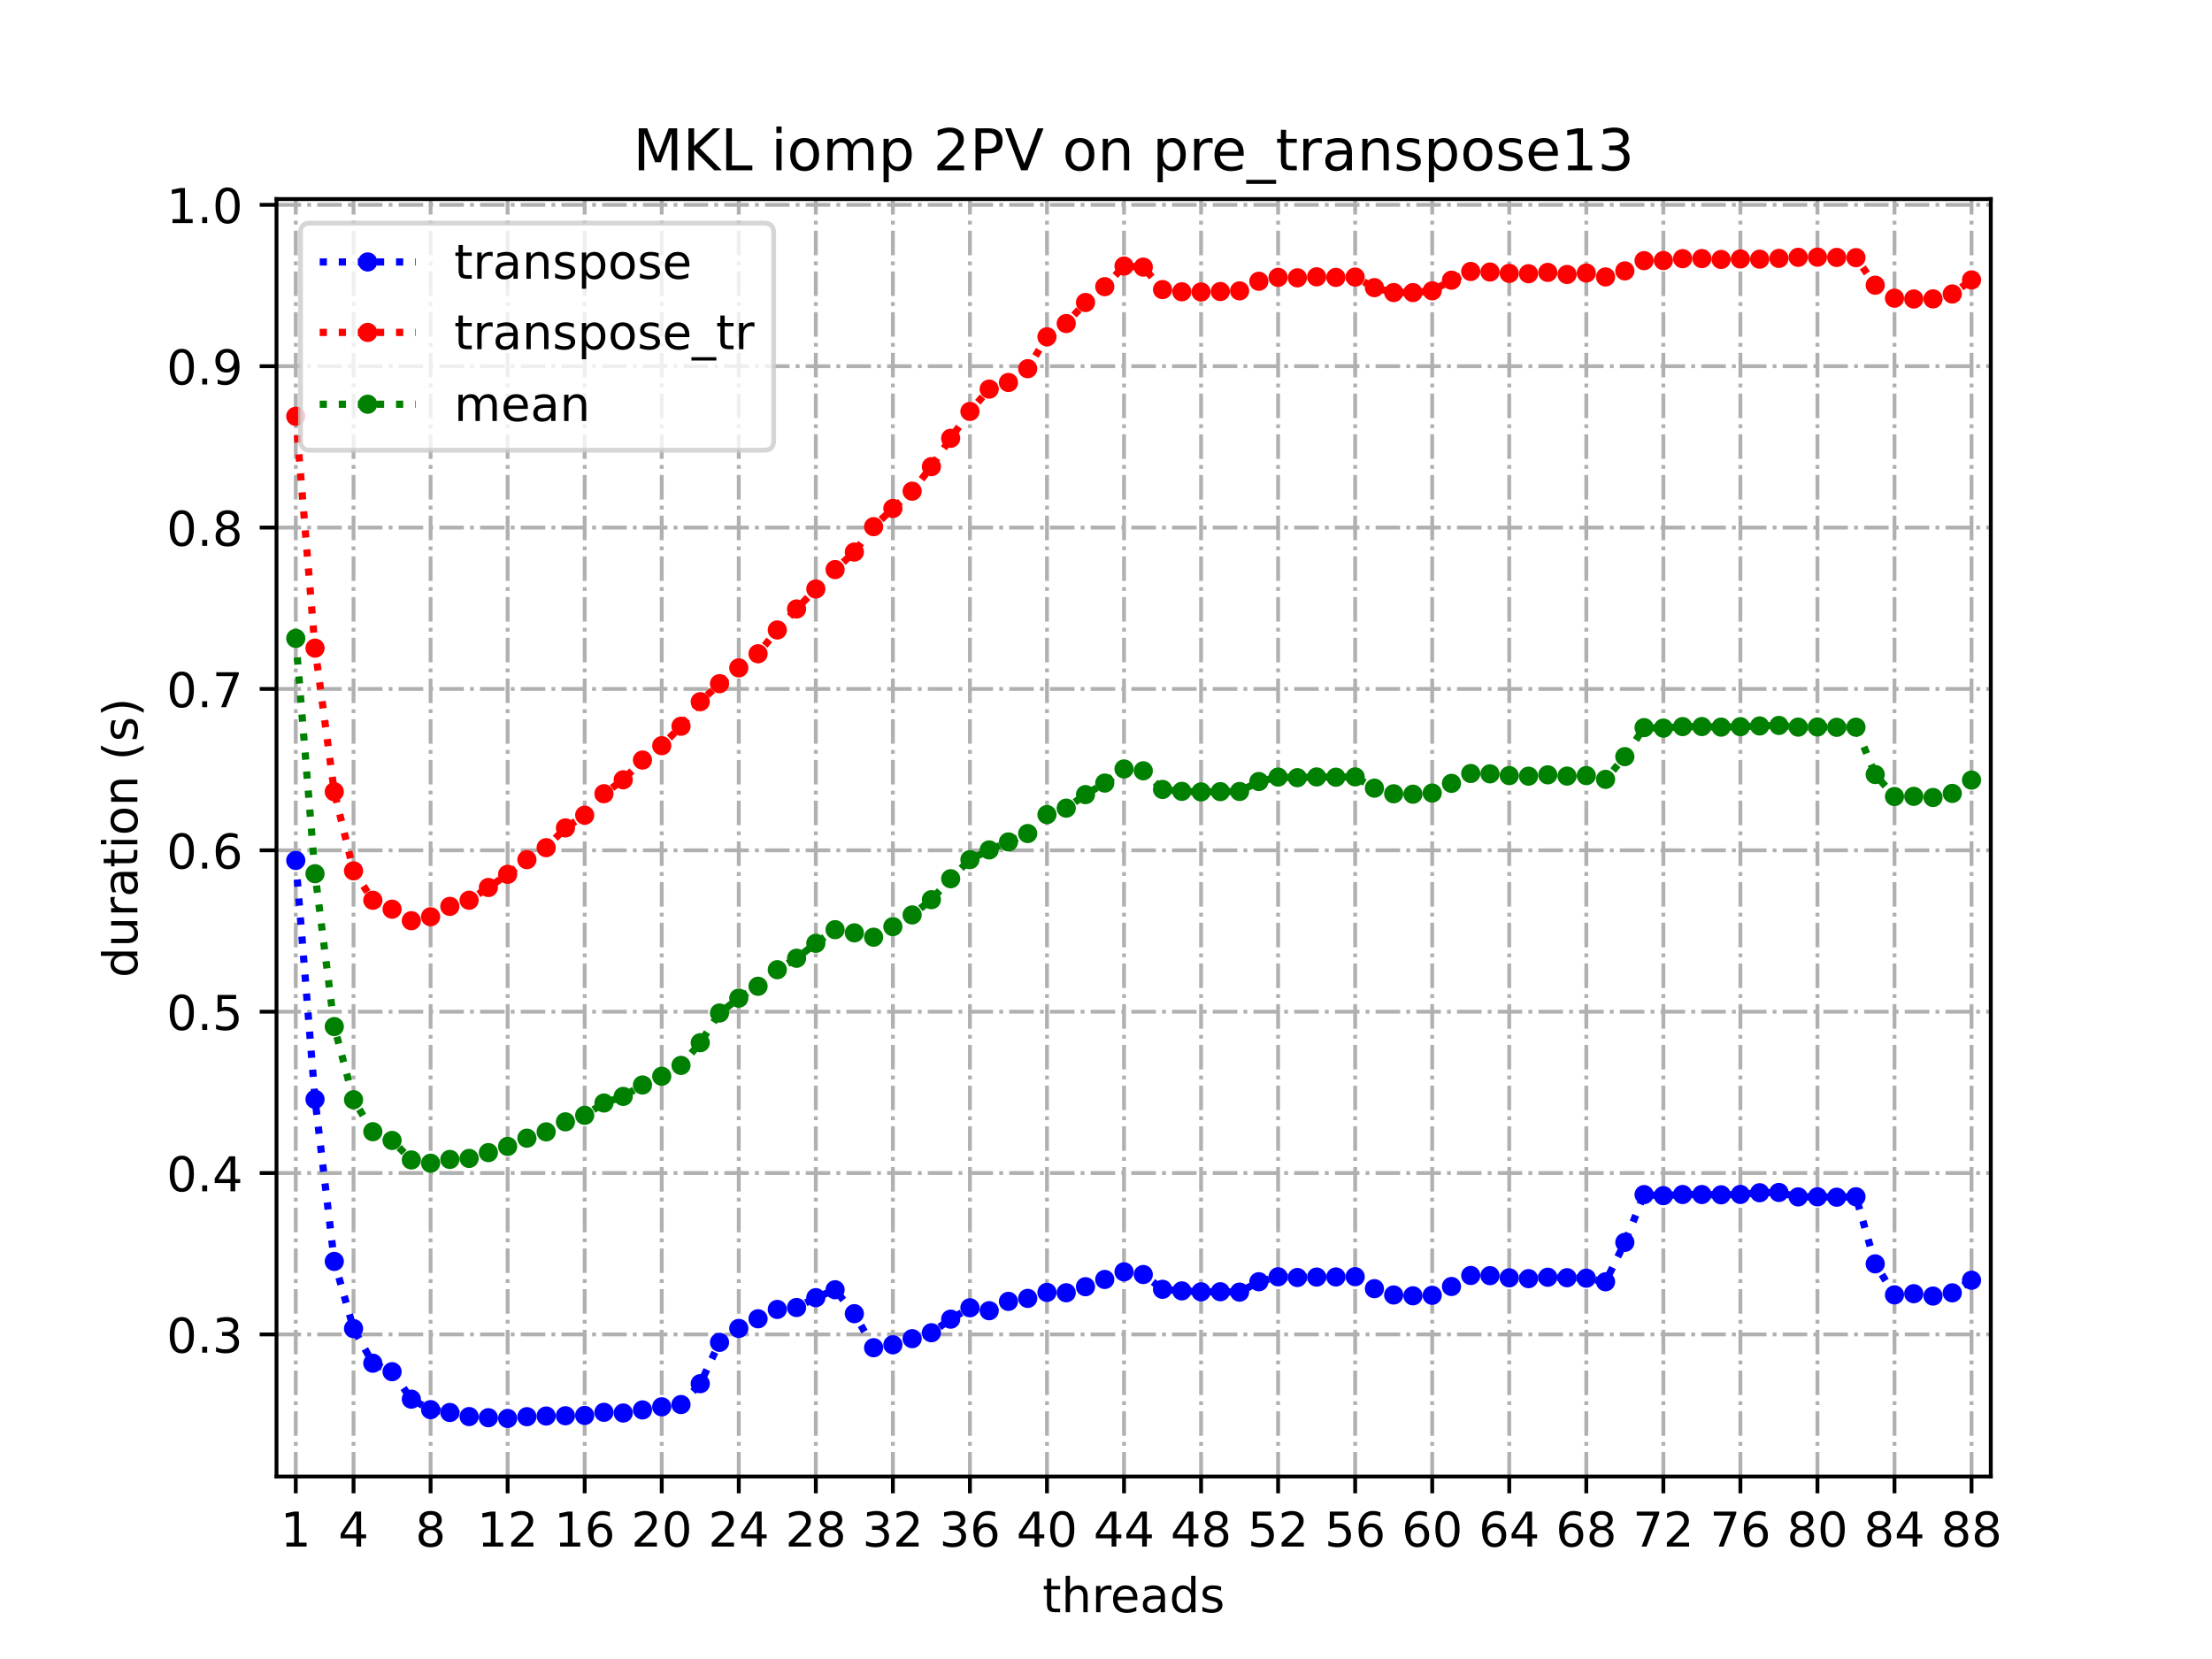 <?xml version="1.0" encoding="utf-8" standalone="no"?>
<!DOCTYPE svg PUBLIC "-//W3C//DTD SVG 1.1//EN"
  "http://www.w3.org/Graphics/SVG/1.1/DTD/svg11.dtd">
<!-- Created with matplotlib (https://matplotlib.org/) -->
<svg height="345.6pt" version="1.1" viewBox="0 0 460.8 345.6" width="460.8pt" xmlns="http://www.w3.org/2000/svg" xmlns:xlink="http://www.w3.org/1999/xlink">
 <defs>
  <style type="text/css">
*{stroke-linecap:butt;stroke-linejoin:round;}
  </style>
 </defs>
 <g id="figure_1">
  <g id="patch_1">
   <path d="M 0 345.6 
L 460.8 345.6 
L 460.8 0 
L 0 0 
z
" style="fill:#ffffff;"/>
  </g>
  <g id="axes_1">
   <g id="patch_2">
    <path d="M 57.6 307.584 
L 414.72 307.584 
L 414.72 41.472 
L 57.6 41.472 
z
" style="fill:#ffffff;"/>
   </g>
   <g id="matplotlib.axis_1">
    <g id="xtick_1">
     <g id="line2d_1">
      <path clip-path="url(#pc9a98c2bcd)" d="M 61.613 307.584 
L 61.613 41.472 
" style="fill:none;stroke:#b0b0b0;stroke-dasharray:5.12,1.28,0.8,1.28;stroke-dashoffset:0;stroke-width:0.8;"/>
     </g>
     <g id="line2d_2">
      <defs>
       <path d="M 0 0 
L 0 3.5 
" id="m911e418faf" style="stroke:#000000;stroke-width:0.8;"/>
      </defs>
      <g>
       <use style="stroke:#000000;stroke-width:0.8;" x="61.613" xlink:href="#m911e418faf" y="307.584"/>
      </g>
     </g>
     <g id="text_1">
      <!-- 1 -->
      <defs>
       <path d="M 12.406 8.297 
L 28.516 8.297 
L 28.516 63.922 
L 10.984 60.406 
L 10.984 69.391 
L 28.422 72.906 
L 38.281 72.906 
L 38.281 8.297 
L 54.391 8.297 
L 54.391 0 
L 12.406 0 
z
" id="DejaVuSans-49"/>
      </defs>
      <g transform="translate(58.431 322.182)scale(0.1 -0.1)">
       <use xlink:href="#DejaVuSans-49"/>
      </g>
     </g>
    </g>
    <g id="xtick_2">
     <g id="line2d_3">
      <path clip-path="url(#pc9a98c2bcd)" d="M 73.65 307.584 
L 73.65 41.472 
" style="fill:none;stroke:#b0b0b0;stroke-dasharray:5.12,1.28,0.8,1.28;stroke-dashoffset:0;stroke-width:0.8;"/>
     </g>
     <g id="line2d_4">
      <g>
       <use style="stroke:#000000;stroke-width:0.8;" x="73.65" xlink:href="#m911e418faf" y="307.584"/>
      </g>
     </g>
     <g id="text_2">
      <!-- 4 -->
      <defs>
       <path d="M 37.797 64.312 
L 12.891 25.391 
L 37.797 25.391 
z
M 35.203 72.906 
L 47.609 72.906 
L 47.609 25.391 
L 58.016 25.391 
L 58.016 17.188 
L 47.609 17.188 
L 47.609 0 
L 37.797 0 
L 37.797 17.188 
L 4.891 17.188 
L 4.891 26.703 
z
" id="DejaVuSans-52"/>
      </defs>
      <g transform="translate(70.469 322.182)scale(0.1 -0.1)">
       <use xlink:href="#DejaVuSans-52"/>
      </g>
     </g>
    </g>
    <g id="xtick_3">
     <g id="line2d_5">
      <path clip-path="url(#pc9a98c2bcd)" d="M 89.701 307.584 
L 89.701 41.472 
" style="fill:none;stroke:#b0b0b0;stroke-dasharray:5.12,1.28,0.8,1.28;stroke-dashoffset:0;stroke-width:0.8;"/>
     </g>
     <g id="line2d_6">
      <g>
       <use style="stroke:#000000;stroke-width:0.8;" x="89.701" xlink:href="#m911e418faf" y="307.584"/>
      </g>
     </g>
     <g id="text_3">
      <!-- 8 -->
      <defs>
       <path d="M 31.781 34.625 
Q 24.75 34.625 20.719 30.859 
Q 16.703 27.094 16.703 20.516 
Q 16.703 13.922 20.719 10.156 
Q 24.75 6.391 31.781 6.391 
Q 38.812 6.391 42.859 10.172 
Q 46.922 13.969 46.922 20.516 
Q 46.922 27.094 42.891 30.859 
Q 38.875 34.625 31.781 34.625 
z
M 21.922 38.812 
Q 15.578 40.375 12.031 44.719 
Q 8.5 49.078 8.5 55.328 
Q 8.5 64.062 14.719 69.141 
Q 20.953 74.219 31.781 74.219 
Q 42.672 74.219 48.875 69.141 
Q 55.078 64.062 55.078 55.328 
Q 55.078 49.078 51.531 44.719 
Q 48 40.375 41.703 38.812 
Q 48.828 37.156 52.797 32.312 
Q 56.781 27.484 56.781 20.516 
Q 56.781 9.906 50.312 4.234 
Q 43.844 -1.422 31.781 -1.422 
Q 19.734 -1.422 13.25 4.234 
Q 6.781 9.906 6.781 20.516 
Q 6.781 27.484 10.781 32.312 
Q 14.797 37.156 21.922 38.812 
z
M 18.312 54.391 
Q 18.312 48.734 21.844 45.562 
Q 25.391 42.391 31.781 42.391 
Q 38.141 42.391 41.719 45.562 
Q 45.312 48.734 45.312 54.391 
Q 45.312 60.062 41.719 63.234 
Q 38.141 66.406 31.781 66.406 
Q 25.391 66.406 21.844 63.234 
Q 18.312 60.062 18.312 54.391 
z
" id="DejaVuSans-56"/>
      </defs>
      <g transform="translate(86.519 322.182)scale(0.1 -0.1)">
       <use xlink:href="#DejaVuSans-56"/>
      </g>
     </g>
    </g>
    <g id="xtick_4">
     <g id="line2d_7">
      <path clip-path="url(#pc9a98c2bcd)" d="M 105.751 307.584 
L 105.751 41.472 
" style="fill:none;stroke:#b0b0b0;stroke-dasharray:5.12,1.28,0.8,1.28;stroke-dashoffset:0;stroke-width:0.8;"/>
     </g>
     <g id="line2d_8">
      <g>
       <use style="stroke:#000000;stroke-width:0.8;" x="105.751" xlink:href="#m911e418faf" y="307.584"/>
      </g>
     </g>
     <g id="text_4">
      <!-- 12 -->
      <defs>
       <path d="M 19.188 8.297 
L 53.609 8.297 
L 53.609 0 
L 7.328 0 
L 7.328 8.297 
Q 12.938 14.109 22.625 23.891 
Q 32.328 33.688 34.812 36.531 
Q 39.547 41.844 41.422 45.531 
Q 43.312 49.219 43.312 52.781 
Q 43.312 58.594 39.234 62.25 
Q 35.156 65.922 28.609 65.922 
Q 23.969 65.922 18.812 64.312 
Q 13.672 62.703 7.812 59.422 
L 7.812 69.391 
Q 13.766 71.781 18.938 73 
Q 24.125 74.219 28.422 74.219 
Q 39.75 74.219 46.484 68.547 
Q 53.219 62.891 53.219 53.422 
Q 53.219 48.922 51.531 44.891 
Q 49.859 40.875 45.406 35.406 
Q 44.188 33.984 37.641 27.219 
Q 31.109 20.453 19.188 8.297 
z
" id="DejaVuSans-50"/>
      </defs>
      <g transform="translate(99.389 322.182)scale(0.1 -0.1)">
       <use xlink:href="#DejaVuSans-49"/>
       <use x="63.623" xlink:href="#DejaVuSans-50"/>
      </g>
     </g>
    </g>
    <g id="xtick_5">
     <g id="line2d_9">
      <path clip-path="url(#pc9a98c2bcd)" d="M 121.801 307.584 
L 121.801 41.472 
" style="fill:none;stroke:#b0b0b0;stroke-dasharray:5.12,1.28,0.8,1.28;stroke-dashoffset:0;stroke-width:0.8;"/>
     </g>
     <g id="line2d_10">
      <g>
       <use style="stroke:#000000;stroke-width:0.8;" x="121.801" xlink:href="#m911e418faf" y="307.584"/>
      </g>
     </g>
     <g id="text_5">
      <!-- 16 -->
      <defs>
       <path d="M 33.016 40.375 
Q 26.375 40.375 22.484 35.828 
Q 18.609 31.297 18.609 23.391 
Q 18.609 15.531 22.484 10.953 
Q 26.375 6.391 33.016 6.391 
Q 39.656 6.391 43.531 10.953 
Q 47.406 15.531 47.406 23.391 
Q 47.406 31.297 43.531 35.828 
Q 39.656 40.375 33.016 40.375 
z
M 52.594 71.297 
L 52.594 62.312 
Q 48.875 64.062 45.094 64.984 
Q 41.312 65.922 37.594 65.922 
Q 27.828 65.922 22.672 59.328 
Q 17.531 52.734 16.797 39.406 
Q 19.672 43.656 24.016 45.922 
Q 28.375 48.188 33.594 48.188 
Q 44.578 48.188 50.953 41.516 
Q 57.328 34.859 57.328 23.391 
Q 57.328 12.156 50.688 5.359 
Q 44.047 -1.422 33.016 -1.422 
Q 20.359 -1.422 13.672 8.266 
Q 6.984 17.969 6.984 36.375 
Q 6.984 53.656 15.188 63.938 
Q 23.391 74.219 37.203 74.219 
Q 40.922 74.219 44.703 73.484 
Q 48.484 72.75 52.594 71.297 
z
" id="DejaVuSans-54"/>
      </defs>
      <g transform="translate(115.439 322.182)scale(0.1 -0.1)">
       <use xlink:href="#DejaVuSans-49"/>
       <use x="63.623" xlink:href="#DejaVuSans-54"/>
      </g>
     </g>
    </g>
    <g id="xtick_6">
     <g id="line2d_11">
      <path clip-path="url(#pc9a98c2bcd)" d="M 137.852 307.584 
L 137.852 41.472 
" style="fill:none;stroke:#b0b0b0;stroke-dasharray:5.12,1.28,0.8,1.28;stroke-dashoffset:0;stroke-width:0.8;"/>
     </g>
     <g id="line2d_12">
      <g>
       <use style="stroke:#000000;stroke-width:0.8;" x="137.852" xlink:href="#m911e418faf" y="307.584"/>
      </g>
     </g>
     <g id="text_6">
      <!-- 20 -->
      <defs>
       <path d="M 31.781 66.406 
Q 24.172 66.406 20.328 58.906 
Q 16.5 51.422 16.5 36.375 
Q 16.5 21.391 20.328 13.891 
Q 24.172 6.391 31.781 6.391 
Q 39.453 6.391 43.281 13.891 
Q 47.125 21.391 47.125 36.375 
Q 47.125 51.422 43.281 58.906 
Q 39.453 66.406 31.781 66.406 
z
M 31.781 74.219 
Q 44.047 74.219 50.516 64.516 
Q 56.984 54.828 56.984 36.375 
Q 56.984 17.969 50.516 8.266 
Q 44.047 -1.422 31.781 -1.422 
Q 19.531 -1.422 13.062 8.266 
Q 6.594 17.969 6.594 36.375 
Q 6.594 54.828 13.062 64.516 
Q 19.531 74.219 31.781 74.219 
z
" id="DejaVuSans-48"/>
      </defs>
      <g transform="translate(131.489 322.182)scale(0.1 -0.1)">
       <use xlink:href="#DejaVuSans-50"/>
       <use x="63.623" xlink:href="#DejaVuSans-48"/>
      </g>
     </g>
    </g>
    <g id="xtick_7">
     <g id="line2d_13">
      <path clip-path="url(#pc9a98c2bcd)" d="M 153.902 307.584 
L 153.902 41.472 
" style="fill:none;stroke:#b0b0b0;stroke-dasharray:5.12,1.28,0.8,1.28;stroke-dashoffset:0;stroke-width:0.8;"/>
     </g>
     <g id="line2d_14">
      <g>
       <use style="stroke:#000000;stroke-width:0.8;" x="153.902" xlink:href="#m911e418faf" y="307.584"/>
      </g>
     </g>
     <g id="text_7">
      <!-- 24 -->
      <g transform="translate(147.54 322.182)scale(0.1 -0.1)">
       <use xlink:href="#DejaVuSans-50"/>
       <use x="63.623" xlink:href="#DejaVuSans-52"/>
      </g>
     </g>
    </g>
    <g id="xtick_8">
     <g id="line2d_15">
      <path clip-path="url(#pc9a98c2bcd)" d="M 169.952 307.584 
L 169.952 41.472 
" style="fill:none;stroke:#b0b0b0;stroke-dasharray:5.12,1.28,0.8,1.28;stroke-dashoffset:0;stroke-width:0.8;"/>
     </g>
     <g id="line2d_16">
      <g>
       <use style="stroke:#000000;stroke-width:0.8;" x="169.952" xlink:href="#m911e418faf" y="307.584"/>
      </g>
     </g>
     <g id="text_8">
      <!-- 28 -->
      <g transform="translate(163.59 322.182)scale(0.1 -0.1)">
       <use xlink:href="#DejaVuSans-50"/>
       <use x="63.623" xlink:href="#DejaVuSans-56"/>
      </g>
     </g>
    </g>
    <g id="xtick_9">
     <g id="line2d_17">
      <path clip-path="url(#pc9a98c2bcd)" d="M 186.003 307.584 
L 186.003 41.472 
" style="fill:none;stroke:#b0b0b0;stroke-dasharray:5.12,1.28,0.8,1.28;stroke-dashoffset:0;stroke-width:0.8;"/>
     </g>
     <g id="line2d_18">
      <g>
       <use style="stroke:#000000;stroke-width:0.8;" x="186.003" xlink:href="#m911e418faf" y="307.584"/>
      </g>
     </g>
     <g id="text_9">
      <!-- 32 -->
      <defs>
       <path d="M 40.578 39.312 
Q 47.656 37.797 51.625 33 
Q 55.609 28.219 55.609 21.188 
Q 55.609 10.406 48.188 4.484 
Q 40.766 -1.422 27.094 -1.422 
Q 22.516 -1.422 17.656 -0.516 
Q 12.797 0.391 7.625 2.203 
L 7.625 11.719 
Q 11.719 9.328 16.594 8.109 
Q 21.484 6.891 26.812 6.891 
Q 36.078 6.891 40.938 10.547 
Q 45.797 14.203 45.797 21.188 
Q 45.797 27.641 41.281 31.266 
Q 36.766 34.906 28.719 34.906 
L 20.219 34.906 
L 20.219 43.016 
L 29.109 43.016 
Q 36.375 43.016 40.234 45.922 
Q 44.094 48.828 44.094 54.297 
Q 44.094 59.906 40.109 62.906 
Q 36.141 65.922 28.719 65.922 
Q 24.656 65.922 20.016 65.031 
Q 15.375 64.156 9.812 62.312 
L 9.812 71.094 
Q 15.438 72.656 20.344 73.438 
Q 25.25 74.219 29.594 74.219 
Q 40.828 74.219 47.359 69.109 
Q 53.906 64.016 53.906 55.328 
Q 53.906 49.266 50.438 45.094 
Q 46.969 40.922 40.578 39.312 
z
" id="DejaVuSans-51"/>
      </defs>
      <g transform="translate(179.64 322.182)scale(0.1 -0.1)">
       <use xlink:href="#DejaVuSans-51"/>
       <use x="63.623" xlink:href="#DejaVuSans-50"/>
      </g>
     </g>
    </g>
    <g id="xtick_10">
     <g id="line2d_19">
      <path clip-path="url(#pc9a98c2bcd)" d="M 202.053 307.584 
L 202.053 41.472 
" style="fill:none;stroke:#b0b0b0;stroke-dasharray:5.12,1.28,0.8,1.28;stroke-dashoffset:0;stroke-width:0.8;"/>
     </g>
     <g id="line2d_20">
      <g>
       <use style="stroke:#000000;stroke-width:0.8;" x="202.053" xlink:href="#m911e418faf" y="307.584"/>
      </g>
     </g>
     <g id="text_10">
      <!-- 36 -->
      <g transform="translate(195.691 322.182)scale(0.1 -0.1)">
       <use xlink:href="#DejaVuSans-51"/>
       <use x="63.623" xlink:href="#DejaVuSans-54"/>
      </g>
     </g>
    </g>
    <g id="xtick_11">
     <g id="line2d_21">
      <path clip-path="url(#pc9a98c2bcd)" d="M 218.103 307.584 
L 218.103 41.472 
" style="fill:none;stroke:#b0b0b0;stroke-dasharray:5.12,1.28,0.8,1.28;stroke-dashoffset:0;stroke-width:0.8;"/>
     </g>
     <g id="line2d_22">
      <g>
       <use style="stroke:#000000;stroke-width:0.8;" x="218.103" xlink:href="#m911e418faf" y="307.584"/>
      </g>
     </g>
     <g id="text_11">
      <!-- 40 -->
      <g transform="translate(211.741 322.182)scale(0.1 -0.1)">
       <use xlink:href="#DejaVuSans-52"/>
       <use x="63.623" xlink:href="#DejaVuSans-48"/>
      </g>
     </g>
    </g>
    <g id="xtick_12">
     <g id="line2d_23">
      <path clip-path="url(#pc9a98c2bcd)" d="M 234.154 307.584 
L 234.154 41.472 
" style="fill:none;stroke:#b0b0b0;stroke-dasharray:5.12,1.28,0.8,1.28;stroke-dashoffset:0;stroke-width:0.8;"/>
     </g>
     <g id="line2d_24">
      <g>
       <use style="stroke:#000000;stroke-width:0.8;" x="234.154" xlink:href="#m911e418faf" y="307.584"/>
      </g>
     </g>
     <g id="text_12">
      <!-- 44 -->
      <g transform="translate(227.791 322.182)scale(0.1 -0.1)">
       <use xlink:href="#DejaVuSans-52"/>
       <use x="63.623" xlink:href="#DejaVuSans-52"/>
      </g>
     </g>
    </g>
    <g id="xtick_13">
     <g id="line2d_25">
      <path clip-path="url(#pc9a98c2bcd)" d="M 250.204 307.584 
L 250.204 41.472 
" style="fill:none;stroke:#b0b0b0;stroke-dasharray:5.12,1.28,0.8,1.28;stroke-dashoffset:0;stroke-width:0.8;"/>
     </g>
     <g id="line2d_26">
      <g>
       <use style="stroke:#000000;stroke-width:0.8;" x="250.204" xlink:href="#m911e418faf" y="307.584"/>
      </g>
     </g>
     <g id="text_13">
      <!-- 48 -->
      <g transform="translate(243.842 322.182)scale(0.1 -0.1)">
       <use xlink:href="#DejaVuSans-52"/>
       <use x="63.623" xlink:href="#DejaVuSans-56"/>
      </g>
     </g>
    </g>
    <g id="xtick_14">
     <g id="line2d_27">
      <path clip-path="url(#pc9a98c2bcd)" d="M 266.254 307.584 
L 266.254 41.472 
" style="fill:none;stroke:#b0b0b0;stroke-dasharray:5.12,1.28,0.8,1.28;stroke-dashoffset:0;stroke-width:0.8;"/>
     </g>
     <g id="line2d_28">
      <g>
       <use style="stroke:#000000;stroke-width:0.8;" x="266.254" xlink:href="#m911e418faf" y="307.584"/>
      </g>
     </g>
     <g id="text_14">
      <!-- 52 -->
      <defs>
       <path d="M 10.797 72.906 
L 49.516 72.906 
L 49.516 64.594 
L 19.828 64.594 
L 19.828 46.734 
Q 21.969 47.469 24.109 47.828 
Q 26.266 48.188 28.422 48.188 
Q 40.625 48.188 47.75 41.5 
Q 54.891 34.812 54.891 23.391 
Q 54.891 11.625 47.562 5.094 
Q 40.234 -1.422 26.906 -1.422 
Q 22.312 -1.422 17.547 -0.641 
Q 12.797 0.141 7.719 1.703 
L 7.719 11.625 
Q 12.109 9.234 16.797 8.062 
Q 21.484 6.891 26.703 6.891 
Q 35.156 6.891 40.078 11.328 
Q 45.016 15.766 45.016 23.391 
Q 45.016 31 40.078 35.438 
Q 35.156 39.891 26.703 39.891 
Q 22.75 39.891 18.812 39.016 
Q 14.891 38.141 10.797 36.281 
z
" id="DejaVuSans-53"/>
      </defs>
      <g transform="translate(259.892 322.182)scale(0.1 -0.1)">
       <use xlink:href="#DejaVuSans-53"/>
       <use x="63.623" xlink:href="#DejaVuSans-50"/>
      </g>
     </g>
    </g>
    <g id="xtick_15">
     <g id="line2d_29">
      <path clip-path="url(#pc9a98c2bcd)" d="M 282.305 307.584 
L 282.305 41.472 
" style="fill:none;stroke:#b0b0b0;stroke-dasharray:5.12,1.28,0.8,1.28;stroke-dashoffset:0;stroke-width:0.8;"/>
     </g>
     <g id="line2d_30">
      <g>
       <use style="stroke:#000000;stroke-width:0.8;" x="282.305" xlink:href="#m911e418faf" y="307.584"/>
      </g>
     </g>
     <g id="text_15">
      <!-- 56 -->
      <g transform="translate(275.942 322.182)scale(0.1 -0.1)">
       <use xlink:href="#DejaVuSans-53"/>
       <use x="63.623" xlink:href="#DejaVuSans-54"/>
      </g>
     </g>
    </g>
    <g id="xtick_16">
     <g id="line2d_31">
      <path clip-path="url(#pc9a98c2bcd)" d="M 298.355 307.584 
L 298.355 41.472 
" style="fill:none;stroke:#b0b0b0;stroke-dasharray:5.12,1.28,0.8,1.28;stroke-dashoffset:0;stroke-width:0.8;"/>
     </g>
     <g id="line2d_32">
      <g>
       <use style="stroke:#000000;stroke-width:0.8;" x="298.355" xlink:href="#m911e418faf" y="307.584"/>
      </g>
     </g>
     <g id="text_16">
      <!-- 60 -->
      <g transform="translate(291.993 322.182)scale(0.1 -0.1)">
       <use xlink:href="#DejaVuSans-54"/>
       <use x="63.623" xlink:href="#DejaVuSans-48"/>
      </g>
     </g>
    </g>
    <g id="xtick_17">
     <g id="line2d_33">
      <path clip-path="url(#pc9a98c2bcd)" d="M 314.405 307.584 
L 314.405 41.472 
" style="fill:none;stroke:#b0b0b0;stroke-dasharray:5.12,1.28,0.8,1.28;stroke-dashoffset:0;stroke-width:0.8;"/>
     </g>
     <g id="line2d_34">
      <g>
       <use style="stroke:#000000;stroke-width:0.8;" x="314.405" xlink:href="#m911e418faf" y="307.584"/>
      </g>
     </g>
     <g id="text_17">
      <!-- 64 -->
      <g transform="translate(308.043 322.182)scale(0.1 -0.1)">
       <use xlink:href="#DejaVuSans-54"/>
       <use x="63.623" xlink:href="#DejaVuSans-52"/>
      </g>
     </g>
    </g>
    <g id="xtick_18">
     <g id="line2d_35">
      <path clip-path="url(#pc9a98c2bcd)" d="M 330.456 307.584 
L 330.456 41.472 
" style="fill:none;stroke:#b0b0b0;stroke-dasharray:5.12,1.28,0.8,1.28;stroke-dashoffset:0;stroke-width:0.8;"/>
     </g>
     <g id="line2d_36">
      <g>
       <use style="stroke:#000000;stroke-width:0.8;" x="330.456" xlink:href="#m911e418faf" y="307.584"/>
      </g>
     </g>
     <g id="text_18">
      <!-- 68 -->
      <g transform="translate(324.093 322.182)scale(0.1 -0.1)">
       <use xlink:href="#DejaVuSans-54"/>
       <use x="63.623" xlink:href="#DejaVuSans-56"/>
      </g>
     </g>
    </g>
    <g id="xtick_19">
     <g id="line2d_37">
      <path clip-path="url(#pc9a98c2bcd)" d="M 346.506 307.584 
L 346.506 41.472 
" style="fill:none;stroke:#b0b0b0;stroke-dasharray:5.12,1.28,0.8,1.28;stroke-dashoffset:0;stroke-width:0.8;"/>
     </g>
     <g id="line2d_38">
      <g>
       <use style="stroke:#000000;stroke-width:0.8;" x="346.506" xlink:href="#m911e418faf" y="307.584"/>
      </g>
     </g>
     <g id="text_19">
      <!-- 72 -->
      <defs>
       <path d="M 8.203 72.906 
L 55.078 72.906 
L 55.078 68.703 
L 28.609 0 
L 18.312 0 
L 43.219 64.594 
L 8.203 64.594 
z
" id="DejaVuSans-55"/>
      </defs>
      <g transform="translate(340.144 322.182)scale(0.1 -0.1)">
       <use xlink:href="#DejaVuSans-55"/>
       <use x="63.623" xlink:href="#DejaVuSans-50"/>
      </g>
     </g>
    </g>
    <g id="xtick_20">
     <g id="line2d_39">
      <path clip-path="url(#pc9a98c2bcd)" d="M 362.556 307.584 
L 362.556 41.472 
" style="fill:none;stroke:#b0b0b0;stroke-dasharray:5.12,1.28,0.8,1.28;stroke-dashoffset:0;stroke-width:0.8;"/>
     </g>
     <g id="line2d_40">
      <g>
       <use style="stroke:#000000;stroke-width:0.8;" x="362.556" xlink:href="#m911e418faf" y="307.584"/>
      </g>
     </g>
     <g id="text_20">
      <!-- 76 -->
      <g transform="translate(356.194 322.182)scale(0.1 -0.1)">
       <use xlink:href="#DejaVuSans-55"/>
       <use x="63.623" xlink:href="#DejaVuSans-54"/>
      </g>
     </g>
    </g>
    <g id="xtick_21">
     <g id="line2d_41">
      <path clip-path="url(#pc9a98c2bcd)" d="M 378.607 307.584 
L 378.607 41.472 
" style="fill:none;stroke:#b0b0b0;stroke-dasharray:5.12,1.28,0.8,1.28;stroke-dashoffset:0;stroke-width:0.8;"/>
     </g>
     <g id="line2d_42">
      <g>
       <use style="stroke:#000000;stroke-width:0.8;" x="378.607" xlink:href="#m911e418faf" y="307.584"/>
      </g>
     </g>
     <g id="text_21">
      <!-- 80 -->
      <g transform="translate(372.244 322.182)scale(0.1 -0.1)">
       <use xlink:href="#DejaVuSans-56"/>
       <use x="63.623" xlink:href="#DejaVuSans-48"/>
      </g>
     </g>
    </g>
    <g id="xtick_22">
     <g id="line2d_43">
      <path clip-path="url(#pc9a98c2bcd)" d="M 394.657 307.584 
L 394.657 41.472 
" style="fill:none;stroke:#b0b0b0;stroke-dasharray:5.12,1.28,0.8,1.28;stroke-dashoffset:0;stroke-width:0.8;"/>
     </g>
     <g id="line2d_44">
      <g>
       <use style="stroke:#000000;stroke-width:0.8;" x="394.657" xlink:href="#m911e418faf" y="307.584"/>
      </g>
     </g>
     <g id="text_22">
      <!-- 84 -->
      <g transform="translate(388.295 322.182)scale(0.1 -0.1)">
       <use xlink:href="#DejaVuSans-56"/>
       <use x="63.623" xlink:href="#DejaVuSans-52"/>
      </g>
     </g>
    </g>
    <g id="xtick_23">
     <g id="line2d_45">
      <path clip-path="url(#pc9a98c2bcd)" d="M 410.707 307.584 
L 410.707 41.472 
" style="fill:none;stroke:#b0b0b0;stroke-dasharray:5.12,1.28,0.8,1.28;stroke-dashoffset:0;stroke-width:0.8;"/>
     </g>
     <g id="line2d_46">
      <g>
       <use style="stroke:#000000;stroke-width:0.8;" x="410.707" xlink:href="#m911e418faf" y="307.584"/>
      </g>
     </g>
     <g id="text_23">
      <!-- 88 -->
      <g transform="translate(404.345 322.182)scale(0.1 -0.1)">
       <use xlink:href="#DejaVuSans-56"/>
       <use x="63.623" xlink:href="#DejaVuSans-56"/>
      </g>
     </g>
    </g>
    <g id="text_24">
     <!-- threads -->
     <defs>
      <path d="M 18.312 70.219 
L 18.312 54.688 
L 36.812 54.688 
L 36.812 47.703 
L 18.312 47.703 
L 18.312 18.016 
Q 18.312 11.328 20.141 9.422 
Q 21.969 7.516 27.594 7.516 
L 36.812 7.516 
L 36.812 0 
L 27.594 0 
Q 17.188 0 13.234 3.875 
Q 9.281 7.766 9.281 18.016 
L 9.281 47.703 
L 2.688 47.703 
L 2.688 54.688 
L 9.281 54.688 
L 9.281 70.219 
z
" id="DejaVuSans-116"/>
      <path d="M 54.891 33.016 
L 54.891 0 
L 45.906 0 
L 45.906 32.719 
Q 45.906 40.484 42.875 44.328 
Q 39.844 48.188 33.797 48.188 
Q 26.516 48.188 22.312 43.547 
Q 18.109 38.922 18.109 30.906 
L 18.109 0 
L 9.078 0 
L 9.078 75.984 
L 18.109 75.984 
L 18.109 46.188 
Q 21.344 51.125 25.703 53.562 
Q 30.078 56 35.797 56 
Q 45.219 56 50.047 50.172 
Q 54.891 44.344 54.891 33.016 
z
" id="DejaVuSans-104"/>
      <path d="M 41.109 46.297 
Q 39.594 47.172 37.812 47.578 
Q 36.031 48 33.891 48 
Q 26.266 48 22.188 43.047 
Q 18.109 38.094 18.109 28.812 
L 18.109 0 
L 9.078 0 
L 9.078 54.688 
L 18.109 54.688 
L 18.109 46.188 
Q 20.953 51.172 25.484 53.578 
Q 30.031 56 36.531 56 
Q 37.453 56 38.578 55.875 
Q 39.703 55.766 41.062 55.516 
z
" id="DejaVuSans-114"/>
      <path d="M 56.203 29.594 
L 56.203 25.203 
L 14.891 25.203 
Q 15.484 15.922 20.484 11.062 
Q 25.484 6.203 34.422 6.203 
Q 39.594 6.203 44.453 7.469 
Q 49.312 8.734 54.109 11.281 
L 54.109 2.781 
Q 49.266 0.734 44.188 -0.344 
Q 39.109 -1.422 33.891 -1.422 
Q 20.797 -1.422 13.156 6.188 
Q 5.516 13.812 5.516 26.812 
Q 5.516 40.234 12.766 48.109 
Q 20.016 56 32.328 56 
Q 43.359 56 49.781 48.891 
Q 56.203 41.797 56.203 29.594 
z
M 47.219 32.234 
Q 47.125 39.594 43.094 43.984 
Q 39.062 48.391 32.422 48.391 
Q 24.906 48.391 20.391 44.141 
Q 15.875 39.891 15.188 32.172 
z
" id="DejaVuSans-101"/>
      <path d="M 34.281 27.484 
Q 23.391 27.484 19.188 25 
Q 14.984 22.516 14.984 16.5 
Q 14.984 11.719 18.141 8.906 
Q 21.297 6.109 26.703 6.109 
Q 34.188 6.109 38.703 11.406 
Q 43.219 16.703 43.219 25.484 
L 43.219 27.484 
z
M 52.203 31.203 
L 52.203 0 
L 43.219 0 
L 43.219 8.297 
Q 40.141 3.328 35.547 0.953 
Q 30.953 -1.422 24.312 -1.422 
Q 15.922 -1.422 10.953 3.297 
Q 6 8.016 6 15.922 
Q 6 25.141 12.172 29.828 
Q 18.359 34.516 30.609 34.516 
L 43.219 34.516 
L 43.219 35.406 
Q 43.219 41.609 39.141 45 
Q 35.062 48.391 27.688 48.391 
Q 23 48.391 18.547 47.266 
Q 14.109 46.141 10.016 43.891 
L 10.016 52.203 
Q 14.938 54.109 19.578 55.047 
Q 24.219 56 28.609 56 
Q 40.484 56 46.344 49.844 
Q 52.203 43.703 52.203 31.203 
z
" id="DejaVuSans-97"/>
      <path d="M 45.406 46.391 
L 45.406 75.984 
L 54.391 75.984 
L 54.391 0 
L 45.406 0 
L 45.406 8.203 
Q 42.578 3.328 38.25 0.953 
Q 33.938 -1.422 27.875 -1.422 
Q 17.969 -1.422 11.734 6.484 
Q 5.516 14.406 5.516 27.297 
Q 5.516 40.188 11.734 48.094 
Q 17.969 56 27.875 56 
Q 33.938 56 38.25 53.625 
Q 42.578 51.266 45.406 46.391 
z
M 14.797 27.297 
Q 14.797 17.391 18.875 11.75 
Q 22.953 6.109 30.078 6.109 
Q 37.203 6.109 41.297 11.75 
Q 45.406 17.391 45.406 27.297 
Q 45.406 37.203 41.297 42.844 
Q 37.203 48.484 30.078 48.484 
Q 22.953 48.484 18.875 42.844 
Q 14.797 37.203 14.797 27.297 
z
" id="DejaVuSans-100"/>
      <path d="M 44.281 53.078 
L 44.281 44.578 
Q 40.484 46.531 36.375 47.5 
Q 32.281 48.484 27.875 48.484 
Q 21.188 48.484 17.844 46.438 
Q 14.5 44.391 14.5 40.281 
Q 14.5 37.156 16.891 35.375 
Q 19.281 33.594 26.516 31.984 
L 29.594 31.297 
Q 39.156 29.25 43.188 25.516 
Q 47.219 21.781 47.219 15.094 
Q 47.219 7.469 41.188 3.016 
Q 35.156 -1.422 24.609 -1.422 
Q 20.219 -1.422 15.453 -0.562 
Q 10.688 0.297 5.422 2 
L 5.422 11.281 
Q 10.406 8.688 15.234 7.391 
Q 20.062 6.109 24.812 6.109 
Q 31.156 6.109 34.562 8.281 
Q 37.984 10.453 37.984 14.406 
Q 37.984 18.062 35.516 20.016 
Q 33.062 21.969 24.703 23.781 
L 21.578 24.516 
Q 13.234 26.266 9.516 29.906 
Q 5.812 33.547 5.812 39.891 
Q 5.812 47.609 11.281 51.797 
Q 16.75 56 26.812 56 
Q 31.781 56 36.172 55.266 
Q 40.578 54.547 44.281 53.078 
z
" id="DejaVuSans-115"/>
     </defs>
     <g transform="translate(217.169 335.861)scale(0.1 -0.1)">
      <use xlink:href="#DejaVuSans-116"/>
      <use x="39.209" xlink:href="#DejaVuSans-104"/>
      <use x="102.588" xlink:href="#DejaVuSans-114"/>
      <use x="141.451" xlink:href="#DejaVuSans-101"/>
      <use x="202.975" xlink:href="#DejaVuSans-97"/>
      <use x="264.254" xlink:href="#DejaVuSans-100"/>
      <use x="327.73" xlink:href="#DejaVuSans-115"/>
     </g>
    </g>
   </g>
   <g id="matplotlib.axis_2">
    <g id="ytick_1">
     <g id="line2d_47">
      <path clip-path="url(#pc9a98c2bcd)" d="M 57.6 277.985 
L 414.72 277.985 
" style="fill:none;stroke:#b0b0b0;stroke-dasharray:5.12,1.28,0.8,1.28;stroke-dashoffset:0;stroke-width:0.8;"/>
     </g>
     <g id="line2d_48">
      <defs>
       <path d="M 0 0 
L -3.5 0 
" id="m4cbdc60c64" style="stroke:#000000;stroke-width:0.8;"/>
      </defs>
      <g>
       <use style="stroke:#000000;stroke-width:0.8;" x="57.6" xlink:href="#m4cbdc60c64" y="277.985"/>
      </g>
     </g>
     <g id="text_25">
      <!-- 0.3 -->
      <defs>
       <path d="M 10.688 12.406 
L 21 12.406 
L 21 0 
L 10.688 0 
z
" id="DejaVuSans-46"/>
      </defs>
      <g transform="translate(34.697 281.785)scale(0.1 -0.1)">
       <use xlink:href="#DejaVuSans-48"/>
       <use x="63.623" xlink:href="#DejaVuSans-46"/>
       <use x="95.41" xlink:href="#DejaVuSans-51"/>
      </g>
     </g>
    </g>
    <g id="ytick_2">
     <g id="line2d_49">
      <path clip-path="url(#pc9a98c2bcd)" d="M 57.6 244.369 
L 414.72 244.369 
" style="fill:none;stroke:#b0b0b0;stroke-dasharray:5.12,1.28,0.8,1.28;stroke-dashoffset:0;stroke-width:0.8;"/>
     </g>
     <g id="line2d_50">
      <g>
       <use style="stroke:#000000;stroke-width:0.8;" x="57.6" xlink:href="#m4cbdc60c64" y="244.369"/>
      </g>
     </g>
     <g id="text_26">
      <!-- 0.4 -->
      <g transform="translate(34.697 248.168)scale(0.1 -0.1)">
       <use xlink:href="#DejaVuSans-48"/>
       <use x="63.623" xlink:href="#DejaVuSans-46"/>
       <use x="95.41" xlink:href="#DejaVuSans-52"/>
      </g>
     </g>
    </g>
    <g id="ytick_3">
     <g id="line2d_51">
      <path clip-path="url(#pc9a98c2bcd)" d="M 57.6 210.753 
L 414.72 210.753 
" style="fill:none;stroke:#b0b0b0;stroke-dasharray:5.12,1.28,0.8,1.28;stroke-dashoffset:0;stroke-width:0.8;"/>
     </g>
     <g id="line2d_52">
      <g>
       <use style="stroke:#000000;stroke-width:0.8;" x="57.6" xlink:href="#m4cbdc60c64" y="210.753"/>
      </g>
     </g>
     <g id="text_27">
      <!-- 0.5 -->
      <g transform="translate(34.697 214.552)scale(0.1 -0.1)">
       <use xlink:href="#DejaVuSans-48"/>
       <use x="63.623" xlink:href="#DejaVuSans-46"/>
       <use x="95.41" xlink:href="#DejaVuSans-53"/>
      </g>
     </g>
    </g>
    <g id="ytick_4">
     <g id="line2d_53">
      <path clip-path="url(#pc9a98c2bcd)" d="M 57.6 177.137 
L 414.72 177.137 
" style="fill:none;stroke:#b0b0b0;stroke-dasharray:5.12,1.28,0.8,1.28;stroke-dashoffset:0;stroke-width:0.8;"/>
     </g>
     <g id="line2d_54">
      <g>
       <use style="stroke:#000000;stroke-width:0.8;" x="57.6" xlink:href="#m4cbdc60c64" y="177.137"/>
      </g>
     </g>
     <g id="text_28">
      <!-- 0.6 -->
      <g transform="translate(34.697 180.936)scale(0.1 -0.1)">
       <use xlink:href="#DejaVuSans-48"/>
       <use x="63.623" xlink:href="#DejaVuSans-46"/>
       <use x="95.41" xlink:href="#DejaVuSans-54"/>
      </g>
     </g>
    </g>
    <g id="ytick_5">
     <g id="line2d_55">
      <path clip-path="url(#pc9a98c2bcd)" d="M 57.6 143.52 
L 414.72 143.52 
" style="fill:none;stroke:#b0b0b0;stroke-dasharray:5.12,1.28,0.8,1.28;stroke-dashoffset:0;stroke-width:0.8;"/>
     </g>
     <g id="line2d_56">
      <g>
       <use style="stroke:#000000;stroke-width:0.8;" x="57.6" xlink:href="#m4cbdc60c64" y="143.52"/>
      </g>
     </g>
     <g id="text_29">
      <!-- 0.7 -->
      <g transform="translate(34.697 147.32)scale(0.1 -0.1)">
       <use xlink:href="#DejaVuSans-48"/>
       <use x="63.623" xlink:href="#DejaVuSans-46"/>
       <use x="95.41" xlink:href="#DejaVuSans-55"/>
      </g>
     </g>
    </g>
    <g id="ytick_6">
     <g id="line2d_57">
      <path clip-path="url(#pc9a98c2bcd)" d="M 57.6 109.904 
L 414.72 109.904 
" style="fill:none;stroke:#b0b0b0;stroke-dasharray:5.12,1.28,0.8,1.28;stroke-dashoffset:0;stroke-width:0.8;"/>
     </g>
     <g id="line2d_58">
      <g>
       <use style="stroke:#000000;stroke-width:0.8;" x="57.6" xlink:href="#m4cbdc60c64" y="109.904"/>
      </g>
     </g>
     <g id="text_30">
      <!-- 0.8 -->
      <g transform="translate(34.697 113.703)scale(0.1 -0.1)">
       <use xlink:href="#DejaVuSans-48"/>
       <use x="63.623" xlink:href="#DejaVuSans-46"/>
       <use x="95.41" xlink:href="#DejaVuSans-56"/>
      </g>
     </g>
    </g>
    <g id="ytick_7">
     <g id="line2d_59">
      <path clip-path="url(#pc9a98c2bcd)" d="M 57.6 76.288 
L 414.72 76.288 
" style="fill:none;stroke:#b0b0b0;stroke-dasharray:5.12,1.28,0.8,1.28;stroke-dashoffset:0;stroke-width:0.8;"/>
     </g>
     <g id="line2d_60">
      <g>
       <use style="stroke:#000000;stroke-width:0.8;" x="57.6" xlink:href="#m4cbdc60c64" y="76.288"/>
      </g>
     </g>
     <g id="text_31">
      <!-- 0.9 -->
      <defs>
       <path d="M 10.984 1.516 
L 10.984 10.5 
Q 14.703 8.734 18.5 7.812 
Q 22.312 6.891 25.984 6.891 
Q 35.75 6.891 40.891 13.453 
Q 46.047 20.016 46.781 33.406 
Q 43.953 29.203 39.594 26.953 
Q 35.25 24.703 29.984 24.703 
Q 19.047 24.703 12.672 31.312 
Q 6.297 37.938 6.297 49.422 
Q 6.297 60.641 12.938 67.422 
Q 19.578 74.219 30.609 74.219 
Q 43.266 74.219 49.922 64.516 
Q 56.594 54.828 56.594 36.375 
Q 56.594 19.141 48.406 8.859 
Q 40.234 -1.422 26.422 -1.422 
Q 22.703 -1.422 18.891 -0.688 
Q 15.094 0.047 10.984 1.516 
z
M 30.609 32.422 
Q 37.25 32.422 41.125 36.953 
Q 45.016 41.5 45.016 49.422 
Q 45.016 57.281 41.125 61.844 
Q 37.25 66.406 30.609 66.406 
Q 23.969 66.406 20.094 61.844 
Q 16.219 57.281 16.219 49.422 
Q 16.219 41.5 20.094 36.953 
Q 23.969 32.422 30.609 32.422 
z
" id="DejaVuSans-57"/>
      </defs>
      <g transform="translate(34.697 80.087)scale(0.1 -0.1)">
       <use xlink:href="#DejaVuSans-48"/>
       <use x="63.623" xlink:href="#DejaVuSans-46"/>
       <use x="95.41" xlink:href="#DejaVuSans-57"/>
      </g>
     </g>
    </g>
    <g id="ytick_8">
     <g id="line2d_61">
      <path clip-path="url(#pc9a98c2bcd)" d="M 57.6 42.672 
L 414.72 42.672 
" style="fill:none;stroke:#b0b0b0;stroke-dasharray:5.12,1.28,0.8,1.28;stroke-dashoffset:0;stroke-width:0.8;"/>
     </g>
     <g id="line2d_62">
      <g>
       <use style="stroke:#000000;stroke-width:0.8;" x="57.6" xlink:href="#m4cbdc60c64" y="42.672"/>
      </g>
     </g>
     <g id="text_32">
      <!-- 1.0 -->
      <g transform="translate(34.697 46.471)scale(0.1 -0.1)">
       <use xlink:href="#DejaVuSans-49"/>
       <use x="63.623" xlink:href="#DejaVuSans-46"/>
       <use x="95.41" xlink:href="#DejaVuSans-48"/>
      </g>
     </g>
    </g>
    <g id="text_33">
     <!-- duration (s) -->
     <defs>
      <path d="M 8.5 21.578 
L 8.5 54.688 
L 17.484 54.688 
L 17.484 21.922 
Q 17.484 14.156 20.5 10.266 
Q 23.531 6.391 29.594 6.391 
Q 36.859 6.391 41.078 11.031 
Q 45.312 15.672 45.312 23.688 
L 45.312 54.688 
L 54.297 54.688 
L 54.297 0 
L 45.312 0 
L 45.312 8.406 
Q 42.047 3.422 37.719 1 
Q 33.406 -1.422 27.688 -1.422 
Q 18.266 -1.422 13.375 4.438 
Q 8.5 10.297 8.5 21.578 
z
M 31.109 56 
z
" id="DejaVuSans-117"/>
      <path d="M 9.422 54.688 
L 18.406 54.688 
L 18.406 0 
L 9.422 0 
z
M 9.422 75.984 
L 18.406 75.984 
L 18.406 64.594 
L 9.422 64.594 
z
" id="DejaVuSans-105"/>
      <path d="M 30.609 48.391 
Q 23.391 48.391 19.188 42.75 
Q 14.984 37.109 14.984 27.297 
Q 14.984 17.484 19.156 11.844 
Q 23.344 6.203 30.609 6.203 
Q 37.797 6.203 41.984 11.859 
Q 46.188 17.531 46.188 27.297 
Q 46.188 37.016 41.984 42.703 
Q 37.797 48.391 30.609 48.391 
z
M 30.609 56 
Q 42.328 56 49.016 48.375 
Q 55.719 40.766 55.719 27.297 
Q 55.719 13.875 49.016 6.219 
Q 42.328 -1.422 30.609 -1.422 
Q 18.844 -1.422 12.172 6.219 
Q 5.516 13.875 5.516 27.297 
Q 5.516 40.766 12.172 48.375 
Q 18.844 56 30.609 56 
z
" id="DejaVuSans-111"/>
      <path d="M 54.891 33.016 
L 54.891 0 
L 45.906 0 
L 45.906 32.719 
Q 45.906 40.484 42.875 44.328 
Q 39.844 48.188 33.797 48.188 
Q 26.516 48.188 22.312 43.547 
Q 18.109 38.922 18.109 30.906 
L 18.109 0 
L 9.078 0 
L 9.078 54.688 
L 18.109 54.688 
L 18.109 46.188 
Q 21.344 51.125 25.703 53.562 
Q 30.078 56 35.797 56 
Q 45.219 56 50.047 50.172 
Q 54.891 44.344 54.891 33.016 
z
" id="DejaVuSans-110"/>
      <path id="DejaVuSans-32"/>
      <path d="M 31 75.875 
Q 24.469 64.656 21.281 53.656 
Q 18.109 42.672 18.109 31.391 
Q 18.109 20.125 21.312 9.062 
Q 24.516 -2 31 -13.188 
L 23.188 -13.188 
Q 15.875 -1.703 12.234 9.375 
Q 8.594 20.453 8.594 31.391 
Q 8.594 42.281 12.203 53.312 
Q 15.828 64.359 23.188 75.875 
z
" id="DejaVuSans-40"/>
      <path d="M 8.016 75.875 
L 15.828 75.875 
Q 23.141 64.359 26.781 53.312 
Q 30.422 42.281 30.422 31.391 
Q 30.422 20.453 26.781 9.375 
Q 23.141 -1.703 15.828 -13.188 
L 8.016 -13.188 
Q 14.5 -2 17.703 9.062 
Q 20.906 20.125 20.906 31.391 
Q 20.906 42.672 17.703 53.656 
Q 14.5 64.656 8.016 75.875 
z
" id="DejaVuSans-41"/>
     </defs>
     <g transform="translate(28.617 203.663)rotate(-90)scale(0.1 -0.1)">
      <use xlink:href="#DejaVuSans-100"/>
      <use x="63.477" xlink:href="#DejaVuSans-117"/>
      <use x="126.855" xlink:href="#DejaVuSans-114"/>
      <use x="167.969" xlink:href="#DejaVuSans-97"/>
      <use x="229.248" xlink:href="#DejaVuSans-116"/>
      <use x="268.457" xlink:href="#DejaVuSans-105"/>
      <use x="296.24" xlink:href="#DejaVuSans-111"/>
      <use x="357.422" xlink:href="#DejaVuSans-110"/>
      <use x="420.801" xlink:href="#DejaVuSans-32"/>
      <use x="452.588" xlink:href="#DejaVuSans-40"/>
      <use x="491.602" xlink:href="#DejaVuSans-115"/>
      <use x="543.701" xlink:href="#DejaVuSans-41"/>
     </g>
    </g>
   </g>
   <g id="line2d_63">
    <path clip-path="url(#pc9a98c2bcd)" d="M 61.613 179.246 
L 65.625 229.009 
L 69.638 262.778 
L 73.65 276.769 
L 77.663 283.978 
L 81.676 285.749 
L 85.688 291.474 
L 89.701 293.659 
L 93.713 294.247 
L 97.726 295.101 
L 101.738 295.336 
L 105.751 295.488 
L 109.764 295.124 
L 113.776 294.983 
L 117.789 294.931 
L 121.801 294.861 
L 125.814 294.206 
L 129.827 294.356 
L 133.839 293.714 
L 137.852 293.065 
L 141.864 292.593 
L 145.877 288.248 
L 149.889 279.636 
L 153.902 276.731 
L 157.915 274.726 
L 161.927 272.779 
L 165.94 272.379 
L 169.952 270.327 
L 173.965 268.681 
L 177.978 273.663 
L 181.99 280.756 
L 186.003 280.14 
L 190.015 278.872 
L 194.028 277.632 
L 198.04 274.805 
L 202.053 272.438 
L 206.066 273.046 
L 210.078 271.103 
L 214.091 270.477 
L 218.103 269.231 
L 222.116 269.305 
L 226.129 268.045 
L 230.141 266.533 
L 234.154 264.947 
L 238.166 265.507 
L 242.179 268.588 
L 246.191 268.916 
L 250.204 269.114 
L 254.217 269.096 
L 258.229 269.172 
L 262.242 267.009 
L 266.254 265.98 
L 270.267 266.129 
L 274.28 266.037 
L 278.292 266.012 
L 282.305 265.959 
L 286.317 268.455 
L 290.33 269.769 
L 294.342 269.94 
L 298.355 269.834 
L 302.368 267.999 
L 306.38 265.706 
L 310.393 265.743 
L 314.405 266.197 
L 318.418 266.362 
L 322.431 266.075 
L 326.443 266.174 
L 330.456 266.269 
L 334.468 267.02 
L 338.481 258.813 
L 342.493 248.857 
L 346.506 249.075 
L 350.519 248.838 
L 354.531 248.845 
L 358.544 248.903 
L 362.556 248.826 
L 366.569 248.468 
L 370.582 248.41 
L 374.594 249.336 
L 378.607 249.321 
L 382.619 249.4 
L 386.632 249.305 
L 390.644 263.286 
L 394.657 269.745 
L 398.67 269.5 
L 402.682 269.993 
L 406.695 269.324 
L 410.707 266.694 
" style="fill:none;stroke:#0000ff;stroke-dasharray:1.5,2.475;stroke-dashoffset:0;stroke-width:1.5;"/>
    <defs>
     <path d="M 0 1.5 
C 0.398 1.5 0.779 1.342 1.061 1.061 
C 1.342 0.779 1.5 0.398 1.5 0 
C 1.5 -0.398 1.342 -0.779 1.061 -1.061 
C 0.779 -1.342 0.398 -1.5 0 -1.5 
C -0.398 -1.5 -0.779 -1.342 -1.061 -1.061 
C -1.342 -0.779 -1.5 -0.398 -1.5 0 
C -1.5 0.398 -1.342 0.779 -1.061 1.061 
C -0.779 1.342 -0.398 1.5 0 1.5 
z
" id="m987c9009df" style="stroke:#0000ff;"/>
    </defs>
    <g clip-path="url(#pc9a98c2bcd)">
     <use style="fill:#0000ff;stroke:#0000ff;" x="61.613" xlink:href="#m987c9009df" y="179.246"/>
     <use style="fill:#0000ff;stroke:#0000ff;" x="65.625" xlink:href="#m987c9009df" y="229.009"/>
     <use style="fill:#0000ff;stroke:#0000ff;" x="69.638" xlink:href="#m987c9009df" y="262.778"/>
     <use style="fill:#0000ff;stroke:#0000ff;" x="73.65" xlink:href="#m987c9009df" y="276.769"/>
     <use style="fill:#0000ff;stroke:#0000ff;" x="77.663" xlink:href="#m987c9009df" y="283.978"/>
     <use style="fill:#0000ff;stroke:#0000ff;" x="81.676" xlink:href="#m987c9009df" y="285.749"/>
     <use style="fill:#0000ff;stroke:#0000ff;" x="85.688" xlink:href="#m987c9009df" y="291.474"/>
     <use style="fill:#0000ff;stroke:#0000ff;" x="89.701" xlink:href="#m987c9009df" y="293.659"/>
     <use style="fill:#0000ff;stroke:#0000ff;" x="93.713" xlink:href="#m987c9009df" y="294.247"/>
     <use style="fill:#0000ff;stroke:#0000ff;" x="97.726" xlink:href="#m987c9009df" y="295.101"/>
     <use style="fill:#0000ff;stroke:#0000ff;" x="101.738" xlink:href="#m987c9009df" y="295.336"/>
     <use style="fill:#0000ff;stroke:#0000ff;" x="105.751" xlink:href="#m987c9009df" y="295.488"/>
     <use style="fill:#0000ff;stroke:#0000ff;" x="109.764" xlink:href="#m987c9009df" y="295.124"/>
     <use style="fill:#0000ff;stroke:#0000ff;" x="113.776" xlink:href="#m987c9009df" y="294.983"/>
     <use style="fill:#0000ff;stroke:#0000ff;" x="117.789" xlink:href="#m987c9009df" y="294.931"/>
     <use style="fill:#0000ff;stroke:#0000ff;" x="121.801" xlink:href="#m987c9009df" y="294.861"/>
     <use style="fill:#0000ff;stroke:#0000ff;" x="125.814" xlink:href="#m987c9009df" y="294.206"/>
     <use style="fill:#0000ff;stroke:#0000ff;" x="129.827" xlink:href="#m987c9009df" y="294.356"/>
     <use style="fill:#0000ff;stroke:#0000ff;" x="133.839" xlink:href="#m987c9009df" y="293.714"/>
     <use style="fill:#0000ff;stroke:#0000ff;" x="137.852" xlink:href="#m987c9009df" y="293.065"/>
     <use style="fill:#0000ff;stroke:#0000ff;" x="141.864" xlink:href="#m987c9009df" y="292.593"/>
     <use style="fill:#0000ff;stroke:#0000ff;" x="145.877" xlink:href="#m987c9009df" y="288.248"/>
     <use style="fill:#0000ff;stroke:#0000ff;" x="149.889" xlink:href="#m987c9009df" y="279.636"/>
     <use style="fill:#0000ff;stroke:#0000ff;" x="153.902" xlink:href="#m987c9009df" y="276.731"/>
     <use style="fill:#0000ff;stroke:#0000ff;" x="157.915" xlink:href="#m987c9009df" y="274.726"/>
     <use style="fill:#0000ff;stroke:#0000ff;" x="161.927" xlink:href="#m987c9009df" y="272.779"/>
     <use style="fill:#0000ff;stroke:#0000ff;" x="165.94" xlink:href="#m987c9009df" y="272.379"/>
     <use style="fill:#0000ff;stroke:#0000ff;" x="169.952" xlink:href="#m987c9009df" y="270.327"/>
     <use style="fill:#0000ff;stroke:#0000ff;" x="173.965" xlink:href="#m987c9009df" y="268.681"/>
     <use style="fill:#0000ff;stroke:#0000ff;" x="177.978" xlink:href="#m987c9009df" y="273.663"/>
     <use style="fill:#0000ff;stroke:#0000ff;" x="181.99" xlink:href="#m987c9009df" y="280.756"/>
     <use style="fill:#0000ff;stroke:#0000ff;" x="186.003" xlink:href="#m987c9009df" y="280.14"/>
     <use style="fill:#0000ff;stroke:#0000ff;" x="190.015" xlink:href="#m987c9009df" y="278.872"/>
     <use style="fill:#0000ff;stroke:#0000ff;" x="194.028" xlink:href="#m987c9009df" y="277.632"/>
     <use style="fill:#0000ff;stroke:#0000ff;" x="198.04" xlink:href="#m987c9009df" y="274.805"/>
     <use style="fill:#0000ff;stroke:#0000ff;" x="202.053" xlink:href="#m987c9009df" y="272.438"/>
     <use style="fill:#0000ff;stroke:#0000ff;" x="206.066" xlink:href="#m987c9009df" y="273.046"/>
     <use style="fill:#0000ff;stroke:#0000ff;" x="210.078" xlink:href="#m987c9009df" y="271.103"/>
     <use style="fill:#0000ff;stroke:#0000ff;" x="214.091" xlink:href="#m987c9009df" y="270.477"/>
     <use style="fill:#0000ff;stroke:#0000ff;" x="218.103" xlink:href="#m987c9009df" y="269.231"/>
     <use style="fill:#0000ff;stroke:#0000ff;" x="222.116" xlink:href="#m987c9009df" y="269.305"/>
     <use style="fill:#0000ff;stroke:#0000ff;" x="226.129" xlink:href="#m987c9009df" y="268.045"/>
     <use style="fill:#0000ff;stroke:#0000ff;" x="230.141" xlink:href="#m987c9009df" y="266.533"/>
     <use style="fill:#0000ff;stroke:#0000ff;" x="234.154" xlink:href="#m987c9009df" y="264.947"/>
     <use style="fill:#0000ff;stroke:#0000ff;" x="238.166" xlink:href="#m987c9009df" y="265.507"/>
     <use style="fill:#0000ff;stroke:#0000ff;" x="242.179" xlink:href="#m987c9009df" y="268.588"/>
     <use style="fill:#0000ff;stroke:#0000ff;" x="246.191" xlink:href="#m987c9009df" y="268.916"/>
     <use style="fill:#0000ff;stroke:#0000ff;" x="250.204" xlink:href="#m987c9009df" y="269.114"/>
     <use style="fill:#0000ff;stroke:#0000ff;" x="254.217" xlink:href="#m987c9009df" y="269.096"/>
     <use style="fill:#0000ff;stroke:#0000ff;" x="258.229" xlink:href="#m987c9009df" y="269.172"/>
     <use style="fill:#0000ff;stroke:#0000ff;" x="262.242" xlink:href="#m987c9009df" y="267.009"/>
     <use style="fill:#0000ff;stroke:#0000ff;" x="266.254" xlink:href="#m987c9009df" y="265.98"/>
     <use style="fill:#0000ff;stroke:#0000ff;" x="270.267" xlink:href="#m987c9009df" y="266.129"/>
     <use style="fill:#0000ff;stroke:#0000ff;" x="274.28" xlink:href="#m987c9009df" y="266.037"/>
     <use style="fill:#0000ff;stroke:#0000ff;" x="278.292" xlink:href="#m987c9009df" y="266.012"/>
     <use style="fill:#0000ff;stroke:#0000ff;" x="282.305" xlink:href="#m987c9009df" y="265.959"/>
     <use style="fill:#0000ff;stroke:#0000ff;" x="286.317" xlink:href="#m987c9009df" y="268.455"/>
     <use style="fill:#0000ff;stroke:#0000ff;" x="290.33" xlink:href="#m987c9009df" y="269.769"/>
     <use style="fill:#0000ff;stroke:#0000ff;" x="294.342" xlink:href="#m987c9009df" y="269.94"/>
     <use style="fill:#0000ff;stroke:#0000ff;" x="298.355" xlink:href="#m987c9009df" y="269.834"/>
     <use style="fill:#0000ff;stroke:#0000ff;" x="302.368" xlink:href="#m987c9009df" y="267.999"/>
     <use style="fill:#0000ff;stroke:#0000ff;" x="306.38" xlink:href="#m987c9009df" y="265.706"/>
     <use style="fill:#0000ff;stroke:#0000ff;" x="310.393" xlink:href="#m987c9009df" y="265.743"/>
     <use style="fill:#0000ff;stroke:#0000ff;" x="314.405" xlink:href="#m987c9009df" y="266.197"/>
     <use style="fill:#0000ff;stroke:#0000ff;" x="318.418" xlink:href="#m987c9009df" y="266.362"/>
     <use style="fill:#0000ff;stroke:#0000ff;" x="322.431" xlink:href="#m987c9009df" y="266.075"/>
     <use style="fill:#0000ff;stroke:#0000ff;" x="326.443" xlink:href="#m987c9009df" y="266.174"/>
     <use style="fill:#0000ff;stroke:#0000ff;" x="330.456" xlink:href="#m987c9009df" y="266.269"/>
     <use style="fill:#0000ff;stroke:#0000ff;" x="334.468" xlink:href="#m987c9009df" y="267.02"/>
     <use style="fill:#0000ff;stroke:#0000ff;" x="338.481" xlink:href="#m987c9009df" y="258.813"/>
     <use style="fill:#0000ff;stroke:#0000ff;" x="342.493" xlink:href="#m987c9009df" y="248.857"/>
     <use style="fill:#0000ff;stroke:#0000ff;" x="346.506" xlink:href="#m987c9009df" y="249.075"/>
     <use style="fill:#0000ff;stroke:#0000ff;" x="350.519" xlink:href="#m987c9009df" y="248.838"/>
     <use style="fill:#0000ff;stroke:#0000ff;" x="354.531" xlink:href="#m987c9009df" y="248.845"/>
     <use style="fill:#0000ff;stroke:#0000ff;" x="358.544" xlink:href="#m987c9009df" y="248.903"/>
     <use style="fill:#0000ff;stroke:#0000ff;" x="362.556" xlink:href="#m987c9009df" y="248.826"/>
     <use style="fill:#0000ff;stroke:#0000ff;" x="366.569" xlink:href="#m987c9009df" y="248.468"/>
     <use style="fill:#0000ff;stroke:#0000ff;" x="370.582" xlink:href="#m987c9009df" y="248.41"/>
     <use style="fill:#0000ff;stroke:#0000ff;" x="374.594" xlink:href="#m987c9009df" y="249.336"/>
     <use style="fill:#0000ff;stroke:#0000ff;" x="378.607" xlink:href="#m987c9009df" y="249.321"/>
     <use style="fill:#0000ff;stroke:#0000ff;" x="382.619" xlink:href="#m987c9009df" y="249.4"/>
     <use style="fill:#0000ff;stroke:#0000ff;" x="386.632" xlink:href="#m987c9009df" y="249.305"/>
     <use style="fill:#0000ff;stroke:#0000ff;" x="390.644" xlink:href="#m987c9009df" y="263.286"/>
     <use style="fill:#0000ff;stroke:#0000ff;" x="394.657" xlink:href="#m987c9009df" y="269.745"/>
     <use style="fill:#0000ff;stroke:#0000ff;" x="398.67" xlink:href="#m987c9009df" y="269.5"/>
     <use style="fill:#0000ff;stroke:#0000ff;" x="402.682" xlink:href="#m987c9009df" y="269.993"/>
     <use style="fill:#0000ff;stroke:#0000ff;" x="406.695" xlink:href="#m987c9009df" y="269.324"/>
     <use style="fill:#0000ff;stroke:#0000ff;" x="410.707" xlink:href="#m987c9009df" y="266.694"/>
    </g>
   </g>
   <g id="line2d_64">
    <path clip-path="url(#pc9a98c2bcd)" d="M 61.613 86.725 
L 65.625 135.017 
L 69.638 164.934 
L 73.65 181.414 
L 77.663 187.541 
L 81.676 189.401 
L 85.688 191.803 
L 89.701 190.977 
L 93.713 188.814 
L 97.726 187.538 
L 101.738 184.882 
L 105.751 182.141 
L 109.764 179.083 
L 113.776 176.589 
L 117.789 172.468 
L 121.801 169.822 
L 125.814 165.345 
L 129.827 162.444 
L 133.839 158.332 
L 137.852 155.343 
L 141.864 151.29 
L 145.877 146.178 
L 149.889 142.426 
L 153.902 139.136 
L 157.915 136.19 
L 161.927 131.237 
L 165.94 126.86 
L 169.952 122.695 
L 173.965 118.654 
L 177.978 115.001 
L 181.99 109.713 
L 186.003 105.927 
L 190.015 102.322 
L 194.028 97.208 
L 198.04 91.306 
L 202.053 85.711 
L 206.066 81.061 
L 210.078 79.676 
L 214.091 76.805 
L 218.103 70.164 
L 222.116 67.4 
L 226.129 63.02 
L 230.141 59.721 
L 234.154 55.426 
L 238.166 55.643 
L 242.179 60.325 
L 246.191 60.787 
L 250.204 60.825 
L 254.217 60.731 
L 258.229 60.59 
L 262.242 58.596 
L 266.254 57.777 
L 270.267 57.88 
L 274.28 57.666 
L 278.292 57.791 
L 282.305 57.722 
L 286.317 59.922 
L 290.33 60.945 
L 294.342 60.952 
L 298.355 60.581 
L 302.368 58.369 
L 306.38 56.554 
L 310.393 56.667 
L 314.405 56.951 
L 318.418 57.021 
L 322.431 56.746 
L 326.443 57.175 
L 330.456 56.875 
L 334.468 57.69 
L 338.481 56.434 
L 342.493 54.296 
L 346.506 54.279 
L 350.519 53.887 
L 354.531 53.869 
L 358.544 54.05 
L 362.556 53.946 
L 366.569 53.993 
L 370.582 53.828 
L 374.594 53.608 
L 378.607 53.568 
L 382.619 53.628 
L 386.632 53.675 
L 390.644 59.415 
L 394.657 62.117 
L 398.67 62.285 
L 402.682 62.265 
L 406.695 61.24 
L 410.707 58.316 
" style="fill:none;stroke:#ff0000;stroke-dasharray:1.5,2.475;stroke-dashoffset:0;stroke-width:1.5;"/>
    <defs>
     <path d="M 0 1.5 
C 0.398 1.5 0.779 1.342 1.061 1.061 
C 1.342 0.779 1.5 0.398 1.5 0 
C 1.5 -0.398 1.342 -0.779 1.061 -1.061 
C 0.779 -1.342 0.398 -1.5 0 -1.5 
C -0.398 -1.5 -0.779 -1.342 -1.061 -1.061 
C -1.342 -0.779 -1.5 -0.398 -1.5 0 
C -1.5 0.398 -1.342 0.779 -1.061 1.061 
C -0.779 1.342 -0.398 1.5 0 1.5 
z
" id="m9148074003" style="stroke:#ff0000;"/>
    </defs>
    <g clip-path="url(#pc9a98c2bcd)">
     <use style="fill:#ff0000;stroke:#ff0000;" x="61.613" xlink:href="#m9148074003" y="86.725"/>
     <use style="fill:#ff0000;stroke:#ff0000;" x="65.625" xlink:href="#m9148074003" y="135.017"/>
     <use style="fill:#ff0000;stroke:#ff0000;" x="69.638" xlink:href="#m9148074003" y="164.934"/>
     <use style="fill:#ff0000;stroke:#ff0000;" x="73.65" xlink:href="#m9148074003" y="181.414"/>
     <use style="fill:#ff0000;stroke:#ff0000;" x="77.663" xlink:href="#m9148074003" y="187.541"/>
     <use style="fill:#ff0000;stroke:#ff0000;" x="81.676" xlink:href="#m9148074003" y="189.401"/>
     <use style="fill:#ff0000;stroke:#ff0000;" x="85.688" xlink:href="#m9148074003" y="191.803"/>
     <use style="fill:#ff0000;stroke:#ff0000;" x="89.701" xlink:href="#m9148074003" y="190.977"/>
     <use style="fill:#ff0000;stroke:#ff0000;" x="93.713" xlink:href="#m9148074003" y="188.814"/>
     <use style="fill:#ff0000;stroke:#ff0000;" x="97.726" xlink:href="#m9148074003" y="187.538"/>
     <use style="fill:#ff0000;stroke:#ff0000;" x="101.738" xlink:href="#m9148074003" y="184.882"/>
     <use style="fill:#ff0000;stroke:#ff0000;" x="105.751" xlink:href="#m9148074003" y="182.141"/>
     <use style="fill:#ff0000;stroke:#ff0000;" x="109.764" xlink:href="#m9148074003" y="179.083"/>
     <use style="fill:#ff0000;stroke:#ff0000;" x="113.776" xlink:href="#m9148074003" y="176.589"/>
     <use style="fill:#ff0000;stroke:#ff0000;" x="117.789" xlink:href="#m9148074003" y="172.468"/>
     <use style="fill:#ff0000;stroke:#ff0000;" x="121.801" xlink:href="#m9148074003" y="169.822"/>
     <use style="fill:#ff0000;stroke:#ff0000;" x="125.814" xlink:href="#m9148074003" y="165.345"/>
     <use style="fill:#ff0000;stroke:#ff0000;" x="129.827" xlink:href="#m9148074003" y="162.444"/>
     <use style="fill:#ff0000;stroke:#ff0000;" x="133.839" xlink:href="#m9148074003" y="158.332"/>
     <use style="fill:#ff0000;stroke:#ff0000;" x="137.852" xlink:href="#m9148074003" y="155.343"/>
     <use style="fill:#ff0000;stroke:#ff0000;" x="141.864" xlink:href="#m9148074003" y="151.29"/>
     <use style="fill:#ff0000;stroke:#ff0000;" x="145.877" xlink:href="#m9148074003" y="146.178"/>
     <use style="fill:#ff0000;stroke:#ff0000;" x="149.889" xlink:href="#m9148074003" y="142.426"/>
     <use style="fill:#ff0000;stroke:#ff0000;" x="153.902" xlink:href="#m9148074003" y="139.136"/>
     <use style="fill:#ff0000;stroke:#ff0000;" x="157.915" xlink:href="#m9148074003" y="136.19"/>
     <use style="fill:#ff0000;stroke:#ff0000;" x="161.927" xlink:href="#m9148074003" y="131.237"/>
     <use style="fill:#ff0000;stroke:#ff0000;" x="165.94" xlink:href="#m9148074003" y="126.86"/>
     <use style="fill:#ff0000;stroke:#ff0000;" x="169.952" xlink:href="#m9148074003" y="122.695"/>
     <use style="fill:#ff0000;stroke:#ff0000;" x="173.965" xlink:href="#m9148074003" y="118.654"/>
     <use style="fill:#ff0000;stroke:#ff0000;" x="177.978" xlink:href="#m9148074003" y="115.001"/>
     <use style="fill:#ff0000;stroke:#ff0000;" x="181.99" xlink:href="#m9148074003" y="109.713"/>
     <use style="fill:#ff0000;stroke:#ff0000;" x="186.003" xlink:href="#m9148074003" y="105.927"/>
     <use style="fill:#ff0000;stroke:#ff0000;" x="190.015" xlink:href="#m9148074003" y="102.322"/>
     <use style="fill:#ff0000;stroke:#ff0000;" x="194.028" xlink:href="#m9148074003" y="97.208"/>
     <use style="fill:#ff0000;stroke:#ff0000;" x="198.04" xlink:href="#m9148074003" y="91.306"/>
     <use style="fill:#ff0000;stroke:#ff0000;" x="202.053" xlink:href="#m9148074003" y="85.711"/>
     <use style="fill:#ff0000;stroke:#ff0000;" x="206.066" xlink:href="#m9148074003" y="81.061"/>
     <use style="fill:#ff0000;stroke:#ff0000;" x="210.078" xlink:href="#m9148074003" y="79.676"/>
     <use style="fill:#ff0000;stroke:#ff0000;" x="214.091" xlink:href="#m9148074003" y="76.805"/>
     <use style="fill:#ff0000;stroke:#ff0000;" x="218.103" xlink:href="#m9148074003" y="70.164"/>
     <use style="fill:#ff0000;stroke:#ff0000;" x="222.116" xlink:href="#m9148074003" y="67.4"/>
     <use style="fill:#ff0000;stroke:#ff0000;" x="226.129" xlink:href="#m9148074003" y="63.02"/>
     <use style="fill:#ff0000;stroke:#ff0000;" x="230.141" xlink:href="#m9148074003" y="59.721"/>
     <use style="fill:#ff0000;stroke:#ff0000;" x="234.154" xlink:href="#m9148074003" y="55.426"/>
     <use style="fill:#ff0000;stroke:#ff0000;" x="238.166" xlink:href="#m9148074003" y="55.643"/>
     <use style="fill:#ff0000;stroke:#ff0000;" x="242.179" xlink:href="#m9148074003" y="60.325"/>
     <use style="fill:#ff0000;stroke:#ff0000;" x="246.191" xlink:href="#m9148074003" y="60.787"/>
     <use style="fill:#ff0000;stroke:#ff0000;" x="250.204" xlink:href="#m9148074003" y="60.825"/>
     <use style="fill:#ff0000;stroke:#ff0000;" x="254.217" xlink:href="#m9148074003" y="60.731"/>
     <use style="fill:#ff0000;stroke:#ff0000;" x="258.229" xlink:href="#m9148074003" y="60.59"/>
     <use style="fill:#ff0000;stroke:#ff0000;" x="262.242" xlink:href="#m9148074003" y="58.596"/>
     <use style="fill:#ff0000;stroke:#ff0000;" x="266.254" xlink:href="#m9148074003" y="57.777"/>
     <use style="fill:#ff0000;stroke:#ff0000;" x="270.267" xlink:href="#m9148074003" y="57.88"/>
     <use style="fill:#ff0000;stroke:#ff0000;" x="274.28" xlink:href="#m9148074003" y="57.666"/>
     <use style="fill:#ff0000;stroke:#ff0000;" x="278.292" xlink:href="#m9148074003" y="57.791"/>
     <use style="fill:#ff0000;stroke:#ff0000;" x="282.305" xlink:href="#m9148074003" y="57.722"/>
     <use style="fill:#ff0000;stroke:#ff0000;" x="286.317" xlink:href="#m9148074003" y="59.922"/>
     <use style="fill:#ff0000;stroke:#ff0000;" x="290.33" xlink:href="#m9148074003" y="60.945"/>
     <use style="fill:#ff0000;stroke:#ff0000;" x="294.342" xlink:href="#m9148074003" y="60.952"/>
     <use style="fill:#ff0000;stroke:#ff0000;" x="298.355" xlink:href="#m9148074003" y="60.581"/>
     <use style="fill:#ff0000;stroke:#ff0000;" x="302.368" xlink:href="#m9148074003" y="58.369"/>
     <use style="fill:#ff0000;stroke:#ff0000;" x="306.38" xlink:href="#m9148074003" y="56.554"/>
     <use style="fill:#ff0000;stroke:#ff0000;" x="310.393" xlink:href="#m9148074003" y="56.667"/>
     <use style="fill:#ff0000;stroke:#ff0000;" x="314.405" xlink:href="#m9148074003" y="56.951"/>
     <use style="fill:#ff0000;stroke:#ff0000;" x="318.418" xlink:href="#m9148074003" y="57.021"/>
     <use style="fill:#ff0000;stroke:#ff0000;" x="322.431" xlink:href="#m9148074003" y="56.746"/>
     <use style="fill:#ff0000;stroke:#ff0000;" x="326.443" xlink:href="#m9148074003" y="57.175"/>
     <use style="fill:#ff0000;stroke:#ff0000;" x="330.456" xlink:href="#m9148074003" y="56.875"/>
     <use style="fill:#ff0000;stroke:#ff0000;" x="334.468" xlink:href="#m9148074003" y="57.69"/>
     <use style="fill:#ff0000;stroke:#ff0000;" x="338.481" xlink:href="#m9148074003" y="56.434"/>
     <use style="fill:#ff0000;stroke:#ff0000;" x="342.493" xlink:href="#m9148074003" y="54.296"/>
     <use style="fill:#ff0000;stroke:#ff0000;" x="346.506" xlink:href="#m9148074003" y="54.279"/>
     <use style="fill:#ff0000;stroke:#ff0000;" x="350.519" xlink:href="#m9148074003" y="53.887"/>
     <use style="fill:#ff0000;stroke:#ff0000;" x="354.531" xlink:href="#m9148074003" y="53.869"/>
     <use style="fill:#ff0000;stroke:#ff0000;" x="358.544" xlink:href="#m9148074003" y="54.05"/>
     <use style="fill:#ff0000;stroke:#ff0000;" x="362.556" xlink:href="#m9148074003" y="53.946"/>
     <use style="fill:#ff0000;stroke:#ff0000;" x="366.569" xlink:href="#m9148074003" y="53.993"/>
     <use style="fill:#ff0000;stroke:#ff0000;" x="370.582" xlink:href="#m9148074003" y="53.828"/>
     <use style="fill:#ff0000;stroke:#ff0000;" x="374.594" xlink:href="#m9148074003" y="53.608"/>
     <use style="fill:#ff0000;stroke:#ff0000;" x="378.607" xlink:href="#m9148074003" y="53.568"/>
     <use style="fill:#ff0000;stroke:#ff0000;" x="382.619" xlink:href="#m9148074003" y="53.628"/>
     <use style="fill:#ff0000;stroke:#ff0000;" x="386.632" xlink:href="#m9148074003" y="53.675"/>
     <use style="fill:#ff0000;stroke:#ff0000;" x="390.644" xlink:href="#m9148074003" y="59.415"/>
     <use style="fill:#ff0000;stroke:#ff0000;" x="394.657" xlink:href="#m9148074003" y="62.117"/>
     <use style="fill:#ff0000;stroke:#ff0000;" x="398.67" xlink:href="#m9148074003" y="62.285"/>
     <use style="fill:#ff0000;stroke:#ff0000;" x="402.682" xlink:href="#m9148074003" y="62.265"/>
     <use style="fill:#ff0000;stroke:#ff0000;" x="406.695" xlink:href="#m9148074003" y="61.24"/>
     <use style="fill:#ff0000;stroke:#ff0000;" x="410.707" xlink:href="#m9148074003" y="58.316"/>
    </g>
   </g>
   <g id="line2d_65">
    <path clip-path="url(#pc9a98c2bcd)" d="M 61.613 132.986 
L 65.625 182.013 
L 69.638 213.856 
L 73.65 229.091 
L 77.663 235.759 
L 81.676 237.575 
L 85.688 241.639 
L 89.701 242.318 
L 93.713 241.531 
L 97.726 241.319 
L 101.738 240.109 
L 105.751 238.815 
L 109.764 237.104 
L 113.776 235.786 
L 117.789 233.7 
L 121.801 232.341 
L 125.814 229.776 
L 129.827 228.4 
L 133.839 226.023 
L 137.852 224.204 
L 141.864 221.941 
L 145.877 217.213 
L 149.889 211.031 
L 153.902 207.934 
L 157.915 205.458 
L 161.927 202.008 
L 165.94 199.619 
L 169.952 196.511 
L 173.965 193.667 
L 177.978 194.332 
L 181.99 195.234 
L 186.003 193.034 
L 190.015 190.597 
L 194.028 187.42 
L 198.04 183.056 
L 202.053 179.075 
L 206.066 177.054 
L 210.078 175.39 
L 214.091 173.641 
L 218.103 169.698 
L 222.116 168.353 
L 226.129 165.532 
L 230.141 163.127 
L 234.154 160.186 
L 238.166 160.575 
L 242.179 164.456 
L 246.191 164.852 
L 250.204 164.969 
L 254.217 164.914 
L 258.229 164.881 
L 262.242 162.802 
L 266.254 161.879 
L 270.267 162.005 
L 274.28 161.851 
L 278.292 161.901 
L 282.305 161.841 
L 286.317 164.188 
L 290.33 165.357 
L 294.342 165.446 
L 298.355 165.208 
L 302.368 163.184 
L 306.38 161.13 
L 310.393 161.205 
L 314.405 161.574 
L 318.418 161.691 
L 322.431 161.411 
L 326.443 161.674 
L 330.456 161.572 
L 334.468 162.355 
L 338.481 157.623 
L 342.493 151.577 
L 346.506 151.677 
L 350.519 151.363 
L 354.531 151.357 
L 358.544 151.476 
L 362.556 151.386 
L 366.569 151.23 
L 370.582 151.119 
L 374.594 151.472 
L 378.607 151.444 
L 382.619 151.514 
L 386.632 151.49 
L 390.644 161.351 
L 394.657 165.931 
L 398.67 165.892 
L 402.682 166.129 
L 406.695 165.282 
L 410.707 162.505 
" style="fill:none;stroke:#008000;stroke-dasharray:1.5,2.475;stroke-dashoffset:0;stroke-width:1.5;"/>
    <defs>
     <path d="M 0 1.5 
C 0.398 1.5 0.779 1.342 1.061 1.061 
C 1.342 0.779 1.5 0.398 1.5 0 
C 1.5 -0.398 1.342 -0.779 1.061 -1.061 
C 0.779 -1.342 0.398 -1.5 0 -1.5 
C -0.398 -1.5 -0.779 -1.342 -1.061 -1.061 
C -1.342 -0.779 -1.5 -0.398 -1.5 0 
C -1.5 0.398 -1.342 0.779 -1.061 1.061 
C -0.779 1.342 -0.398 1.5 0 1.5 
z
" id="m4d45c042fe" style="stroke:#008000;"/>
    </defs>
    <g clip-path="url(#pc9a98c2bcd)">
     <use style="fill:#008000;stroke:#008000;" x="61.613" xlink:href="#m4d45c042fe" y="132.986"/>
     <use style="fill:#008000;stroke:#008000;" x="65.625" xlink:href="#m4d45c042fe" y="182.013"/>
     <use style="fill:#008000;stroke:#008000;" x="69.638" xlink:href="#m4d45c042fe" y="213.856"/>
     <use style="fill:#008000;stroke:#008000;" x="73.65" xlink:href="#m4d45c042fe" y="229.091"/>
     <use style="fill:#008000;stroke:#008000;" x="77.663" xlink:href="#m4d45c042fe" y="235.759"/>
     <use style="fill:#008000;stroke:#008000;" x="81.676" xlink:href="#m4d45c042fe" y="237.575"/>
     <use style="fill:#008000;stroke:#008000;" x="85.688" xlink:href="#m4d45c042fe" y="241.639"/>
     <use style="fill:#008000;stroke:#008000;" x="89.701" xlink:href="#m4d45c042fe" y="242.318"/>
     <use style="fill:#008000;stroke:#008000;" x="93.713" xlink:href="#m4d45c042fe" y="241.531"/>
     <use style="fill:#008000;stroke:#008000;" x="97.726" xlink:href="#m4d45c042fe" y="241.319"/>
     <use style="fill:#008000;stroke:#008000;" x="101.738" xlink:href="#m4d45c042fe" y="240.109"/>
     <use style="fill:#008000;stroke:#008000;" x="105.751" xlink:href="#m4d45c042fe" y="238.815"/>
     <use style="fill:#008000;stroke:#008000;" x="109.764" xlink:href="#m4d45c042fe" y="237.104"/>
     <use style="fill:#008000;stroke:#008000;" x="113.776" xlink:href="#m4d45c042fe" y="235.786"/>
     <use style="fill:#008000;stroke:#008000;" x="117.789" xlink:href="#m4d45c042fe" y="233.7"/>
     <use style="fill:#008000;stroke:#008000;" x="121.801" xlink:href="#m4d45c042fe" y="232.341"/>
     <use style="fill:#008000;stroke:#008000;" x="125.814" xlink:href="#m4d45c042fe" y="229.776"/>
     <use style="fill:#008000;stroke:#008000;" x="129.827" xlink:href="#m4d45c042fe" y="228.4"/>
     <use style="fill:#008000;stroke:#008000;" x="133.839" xlink:href="#m4d45c042fe" y="226.023"/>
     <use style="fill:#008000;stroke:#008000;" x="137.852" xlink:href="#m4d45c042fe" y="224.204"/>
     <use style="fill:#008000;stroke:#008000;" x="141.864" xlink:href="#m4d45c042fe" y="221.941"/>
     <use style="fill:#008000;stroke:#008000;" x="145.877" xlink:href="#m4d45c042fe" y="217.213"/>
     <use style="fill:#008000;stroke:#008000;" x="149.889" xlink:href="#m4d45c042fe" y="211.031"/>
     <use style="fill:#008000;stroke:#008000;" x="153.902" xlink:href="#m4d45c042fe" y="207.934"/>
     <use style="fill:#008000;stroke:#008000;" x="157.915" xlink:href="#m4d45c042fe" y="205.458"/>
     <use style="fill:#008000;stroke:#008000;" x="161.927" xlink:href="#m4d45c042fe" y="202.008"/>
     <use style="fill:#008000;stroke:#008000;" x="165.94" xlink:href="#m4d45c042fe" y="199.619"/>
     <use style="fill:#008000;stroke:#008000;" x="169.952" xlink:href="#m4d45c042fe" y="196.511"/>
     <use style="fill:#008000;stroke:#008000;" x="173.965" xlink:href="#m4d45c042fe" y="193.667"/>
     <use style="fill:#008000;stroke:#008000;" x="177.978" xlink:href="#m4d45c042fe" y="194.332"/>
     <use style="fill:#008000;stroke:#008000;" x="181.99" xlink:href="#m4d45c042fe" y="195.234"/>
     <use style="fill:#008000;stroke:#008000;" x="186.003" xlink:href="#m4d45c042fe" y="193.034"/>
     <use style="fill:#008000;stroke:#008000;" x="190.015" xlink:href="#m4d45c042fe" y="190.597"/>
     <use style="fill:#008000;stroke:#008000;" x="194.028" xlink:href="#m4d45c042fe" y="187.42"/>
     <use style="fill:#008000;stroke:#008000;" x="198.04" xlink:href="#m4d45c042fe" y="183.056"/>
     <use style="fill:#008000;stroke:#008000;" x="202.053" xlink:href="#m4d45c042fe" y="179.075"/>
     <use style="fill:#008000;stroke:#008000;" x="206.066" xlink:href="#m4d45c042fe" y="177.054"/>
     <use style="fill:#008000;stroke:#008000;" x="210.078" xlink:href="#m4d45c042fe" y="175.39"/>
     <use style="fill:#008000;stroke:#008000;" x="214.091" xlink:href="#m4d45c042fe" y="173.641"/>
     <use style="fill:#008000;stroke:#008000;" x="218.103" xlink:href="#m4d45c042fe" y="169.698"/>
     <use style="fill:#008000;stroke:#008000;" x="222.116" xlink:href="#m4d45c042fe" y="168.353"/>
     <use style="fill:#008000;stroke:#008000;" x="226.129" xlink:href="#m4d45c042fe" y="165.532"/>
     <use style="fill:#008000;stroke:#008000;" x="230.141" xlink:href="#m4d45c042fe" y="163.127"/>
     <use style="fill:#008000;stroke:#008000;" x="234.154" xlink:href="#m4d45c042fe" y="160.186"/>
     <use style="fill:#008000;stroke:#008000;" x="238.166" xlink:href="#m4d45c042fe" y="160.575"/>
     <use style="fill:#008000;stroke:#008000;" x="242.179" xlink:href="#m4d45c042fe" y="164.456"/>
     <use style="fill:#008000;stroke:#008000;" x="246.191" xlink:href="#m4d45c042fe" y="164.852"/>
     <use style="fill:#008000;stroke:#008000;" x="250.204" xlink:href="#m4d45c042fe" y="164.969"/>
     <use style="fill:#008000;stroke:#008000;" x="254.217" xlink:href="#m4d45c042fe" y="164.914"/>
     <use style="fill:#008000;stroke:#008000;" x="258.229" xlink:href="#m4d45c042fe" y="164.881"/>
     <use style="fill:#008000;stroke:#008000;" x="262.242" xlink:href="#m4d45c042fe" y="162.802"/>
     <use style="fill:#008000;stroke:#008000;" x="266.254" xlink:href="#m4d45c042fe" y="161.879"/>
     <use style="fill:#008000;stroke:#008000;" x="270.267" xlink:href="#m4d45c042fe" y="162.005"/>
     <use style="fill:#008000;stroke:#008000;" x="274.28" xlink:href="#m4d45c042fe" y="161.851"/>
     <use style="fill:#008000;stroke:#008000;" x="278.292" xlink:href="#m4d45c042fe" y="161.901"/>
     <use style="fill:#008000;stroke:#008000;" x="282.305" xlink:href="#m4d45c042fe" y="161.841"/>
     <use style="fill:#008000;stroke:#008000;" x="286.317" xlink:href="#m4d45c042fe" y="164.188"/>
     <use style="fill:#008000;stroke:#008000;" x="290.33" xlink:href="#m4d45c042fe" y="165.357"/>
     <use style="fill:#008000;stroke:#008000;" x="294.342" xlink:href="#m4d45c042fe" y="165.446"/>
     <use style="fill:#008000;stroke:#008000;" x="298.355" xlink:href="#m4d45c042fe" y="165.208"/>
     <use style="fill:#008000;stroke:#008000;" x="302.368" xlink:href="#m4d45c042fe" y="163.184"/>
     <use style="fill:#008000;stroke:#008000;" x="306.38" xlink:href="#m4d45c042fe" y="161.13"/>
     <use style="fill:#008000;stroke:#008000;" x="310.393" xlink:href="#m4d45c042fe" y="161.205"/>
     <use style="fill:#008000;stroke:#008000;" x="314.405" xlink:href="#m4d45c042fe" y="161.574"/>
     <use style="fill:#008000;stroke:#008000;" x="318.418" xlink:href="#m4d45c042fe" y="161.691"/>
     <use style="fill:#008000;stroke:#008000;" x="322.431" xlink:href="#m4d45c042fe" y="161.411"/>
     <use style="fill:#008000;stroke:#008000;" x="326.443" xlink:href="#m4d45c042fe" y="161.674"/>
     <use style="fill:#008000;stroke:#008000;" x="330.456" xlink:href="#m4d45c042fe" y="161.572"/>
     <use style="fill:#008000;stroke:#008000;" x="334.468" xlink:href="#m4d45c042fe" y="162.355"/>
     <use style="fill:#008000;stroke:#008000;" x="338.481" xlink:href="#m4d45c042fe" y="157.623"/>
     <use style="fill:#008000;stroke:#008000;" x="342.493" xlink:href="#m4d45c042fe" y="151.577"/>
     <use style="fill:#008000;stroke:#008000;" x="346.506" xlink:href="#m4d45c042fe" y="151.677"/>
     <use style="fill:#008000;stroke:#008000;" x="350.519" xlink:href="#m4d45c042fe" y="151.363"/>
     <use style="fill:#008000;stroke:#008000;" x="354.531" xlink:href="#m4d45c042fe" y="151.357"/>
     <use style="fill:#008000;stroke:#008000;" x="358.544" xlink:href="#m4d45c042fe" y="151.476"/>
     <use style="fill:#008000;stroke:#008000;" x="362.556" xlink:href="#m4d45c042fe" y="151.386"/>
     <use style="fill:#008000;stroke:#008000;" x="366.569" xlink:href="#m4d45c042fe" y="151.23"/>
     <use style="fill:#008000;stroke:#008000;" x="370.582" xlink:href="#m4d45c042fe" y="151.119"/>
     <use style="fill:#008000;stroke:#008000;" x="374.594" xlink:href="#m4d45c042fe" y="151.472"/>
     <use style="fill:#008000;stroke:#008000;" x="378.607" xlink:href="#m4d45c042fe" y="151.444"/>
     <use style="fill:#008000;stroke:#008000;" x="382.619" xlink:href="#m4d45c042fe" y="151.514"/>
     <use style="fill:#008000;stroke:#008000;" x="386.632" xlink:href="#m4d45c042fe" y="151.49"/>
     <use style="fill:#008000;stroke:#008000;" x="390.644" xlink:href="#m4d45c042fe" y="161.351"/>
     <use style="fill:#008000;stroke:#008000;" x="394.657" xlink:href="#m4d45c042fe" y="165.931"/>
     <use style="fill:#008000;stroke:#008000;" x="398.67" xlink:href="#m4d45c042fe" y="165.892"/>
     <use style="fill:#008000;stroke:#008000;" x="402.682" xlink:href="#m4d45c042fe" y="166.129"/>
     <use style="fill:#008000;stroke:#008000;" x="406.695" xlink:href="#m4d45c042fe" y="165.282"/>
     <use style="fill:#008000;stroke:#008000;" x="410.707" xlink:href="#m4d45c042fe" y="162.505"/>
    </g>
   </g>
   <g id="patch_3">
    <path d="M 57.6 307.584 
L 57.6 41.472 
" style="fill:none;stroke:#000000;stroke-linecap:square;stroke-linejoin:miter;stroke-width:0.8;"/>
   </g>
   <g id="patch_4">
    <path d="M 414.72 307.584 
L 414.72 41.472 
" style="fill:none;stroke:#000000;stroke-linecap:square;stroke-linejoin:miter;stroke-width:0.8;"/>
   </g>
   <g id="patch_5">
    <path d="M 57.6 307.584 
L 414.72 307.584 
" style="fill:none;stroke:#000000;stroke-linecap:square;stroke-linejoin:miter;stroke-width:0.8;"/>
   </g>
   <g id="patch_6">
    <path d="M 57.6 41.472 
L 414.72 41.472 
" style="fill:none;stroke:#000000;stroke-linecap:square;stroke-linejoin:miter;stroke-width:0.8;"/>
   </g>
   <g id="text_34">
    <!-- MKL iomp 2PV on pre_transpose13 -->
    <defs>
     <path d="M 9.812 72.906 
L 24.516 72.906 
L 43.109 23.297 
L 61.812 72.906 
L 76.516 72.906 
L 76.516 0 
L 66.891 0 
L 66.891 64.016 
L 48.094 14.016 
L 38.188 14.016 
L 19.391 64.016 
L 19.391 0 
L 9.812 0 
z
" id="DejaVuSans-77"/>
     <path d="M 9.812 72.906 
L 19.672 72.906 
L 19.672 42.094 
L 52.391 72.906 
L 65.094 72.906 
L 28.906 38.922 
L 67.672 0 
L 54.688 0 
L 19.672 35.109 
L 19.672 0 
L 9.812 0 
z
" id="DejaVuSans-75"/>
     <path d="M 9.812 72.906 
L 19.672 72.906 
L 19.672 8.297 
L 55.172 8.297 
L 55.172 0 
L 9.812 0 
z
" id="DejaVuSans-76"/>
     <path d="M 52 44.188 
Q 55.375 50.25 60.062 53.125 
Q 64.75 56 71.094 56 
Q 79.641 56 84.281 50.016 
Q 88.922 44.047 88.922 33.016 
L 88.922 0 
L 79.891 0 
L 79.891 32.719 
Q 79.891 40.578 77.094 44.375 
Q 74.312 48.188 68.609 48.188 
Q 61.625 48.188 57.562 43.547 
Q 53.516 38.922 53.516 30.906 
L 53.516 0 
L 44.484 0 
L 44.484 32.719 
Q 44.484 40.625 41.703 44.406 
Q 38.922 48.188 33.109 48.188 
Q 26.219 48.188 22.156 43.531 
Q 18.109 38.875 18.109 30.906 
L 18.109 0 
L 9.078 0 
L 9.078 54.688 
L 18.109 54.688 
L 18.109 46.188 
Q 21.188 51.219 25.484 53.609 
Q 29.781 56 35.688 56 
Q 41.656 56 45.828 52.969 
Q 50 49.953 52 44.188 
z
" id="DejaVuSans-109"/>
     <path d="M 18.109 8.203 
L 18.109 -20.797 
L 9.078 -20.797 
L 9.078 54.688 
L 18.109 54.688 
L 18.109 46.391 
Q 20.953 51.266 25.266 53.625 
Q 29.594 56 35.594 56 
Q 45.562 56 51.781 48.094 
Q 58.016 40.188 58.016 27.297 
Q 58.016 14.406 51.781 6.484 
Q 45.562 -1.422 35.594 -1.422 
Q 29.594 -1.422 25.266 0.953 
Q 20.953 3.328 18.109 8.203 
z
M 48.688 27.297 
Q 48.688 37.203 44.609 42.844 
Q 40.531 48.484 33.406 48.484 
Q 26.266 48.484 22.188 42.844 
Q 18.109 37.203 18.109 27.297 
Q 18.109 17.391 22.188 11.75 
Q 26.266 6.109 33.406 6.109 
Q 40.531 6.109 44.609 11.75 
Q 48.688 17.391 48.688 27.297 
z
" id="DejaVuSans-112"/>
     <path d="M 19.672 64.797 
L 19.672 37.406 
L 32.078 37.406 
Q 38.969 37.406 42.719 40.969 
Q 46.484 44.531 46.484 51.125 
Q 46.484 57.672 42.719 61.234 
Q 38.969 64.797 32.078 64.797 
z
M 9.812 72.906 
L 32.078 72.906 
Q 44.344 72.906 50.609 67.359 
Q 56.891 61.812 56.891 51.125 
Q 56.891 40.328 50.609 34.812 
Q 44.344 29.297 32.078 29.297 
L 19.672 29.297 
L 19.672 0 
L 9.812 0 
z
" id="DejaVuSans-80"/>
     <path d="M 28.609 0 
L 0.781 72.906 
L 11.078 72.906 
L 34.188 11.531 
L 57.328 72.906 
L 67.578 72.906 
L 39.797 0 
z
" id="DejaVuSans-86"/>
     <path d="M 50.984 -16.609 
L 50.984 -23.578 
L -0.984 -23.578 
L -0.984 -16.609 
z
" id="DejaVuSans-95"/>
    </defs>
    <g transform="translate(131.884 35.472)scale(0.12 -0.12)">
     <use xlink:href="#DejaVuSans-77"/>
     <use x="86.279" xlink:href="#DejaVuSans-75"/>
     <use x="151.855" xlink:href="#DejaVuSans-76"/>
     <use x="207.568" xlink:href="#DejaVuSans-32"/>
     <use x="239.355" xlink:href="#DejaVuSans-105"/>
     <use x="267.139" xlink:href="#DejaVuSans-111"/>
     <use x="328.32" xlink:href="#DejaVuSans-109"/>
     <use x="425.732" xlink:href="#DejaVuSans-112"/>
     <use x="489.209" xlink:href="#DejaVuSans-32"/>
     <use x="520.996" xlink:href="#DejaVuSans-50"/>
     <use x="584.619" xlink:href="#DejaVuSans-80"/>
     <use x="644.922" xlink:href="#DejaVuSans-86"/>
     <use x="713.33" xlink:href="#DejaVuSans-32"/>
     <use x="745.117" xlink:href="#DejaVuSans-111"/>
     <use x="806.299" xlink:href="#DejaVuSans-110"/>
     <use x="869.678" xlink:href="#DejaVuSans-32"/>
     <use x="901.465" xlink:href="#DejaVuSans-112"/>
     <use x="964.941" xlink:href="#DejaVuSans-114"/>
     <use x="1003.805" xlink:href="#DejaVuSans-101"/>
     <use x="1065.328" xlink:href="#DejaVuSans-95"/>
     <use x="1115.328" xlink:href="#DejaVuSans-116"/>
     <use x="1154.537" xlink:href="#DejaVuSans-114"/>
     <use x="1195.65" xlink:href="#DejaVuSans-97"/>
     <use x="1256.93" xlink:href="#DejaVuSans-110"/>
     <use x="1320.309" xlink:href="#DejaVuSans-115"/>
     <use x="1372.408" xlink:href="#DejaVuSans-112"/>
     <use x="1435.885" xlink:href="#DejaVuSans-111"/>
     <use x="1497.066" xlink:href="#DejaVuSans-115"/>
     <use x="1549.166" xlink:href="#DejaVuSans-101"/>
     <use x="1610.689" xlink:href="#DejaVuSans-49"/>
     <use x="1674.312" xlink:href="#DejaVuSans-51"/>
    </g>
   </g>
   <g id="legend_1">
    <g id="patch_7">
     <path d="M 64.6 93.784 
L 159.167 93.784 
Q 161.167 93.784 161.167 91.784 
L 161.167 48.472 
Q 161.167 46.472 159.167 46.472 
L 64.6 46.472 
Q 62.6 46.472 62.6 48.472 
L 62.6 91.784 
Q 62.6 93.784 64.6 93.784 
z
" style="fill:#ffffff;opacity:0.8;stroke:#cccccc;stroke-linejoin:miter;"/>
    </g>
    <g id="line2d_66">
     <path d="M 66.6 54.57 
L 86.6 54.57 
" style="fill:none;stroke:#0000ff;stroke-dasharray:1.5,2.475;stroke-dashoffset:0;stroke-width:1.5;"/>
    </g>
    <g id="line2d_67">
     <g>
      <use style="fill:#0000ff;stroke:#0000ff;" x="76.6" xlink:href="#m987c9009df" y="54.57"/>
     </g>
    </g>
    <g id="text_35">
     <!-- transpose -->
     <g transform="translate(94.6 58.07)scale(0.1 -0.1)">
      <use xlink:href="#DejaVuSans-116"/>
      <use x="39.209" xlink:href="#DejaVuSans-114"/>
      <use x="80.322" xlink:href="#DejaVuSans-97"/>
      <use x="141.602" xlink:href="#DejaVuSans-110"/>
      <use x="204.98" xlink:href="#DejaVuSans-115"/>
      <use x="257.08" xlink:href="#DejaVuSans-112"/>
      <use x="320.557" xlink:href="#DejaVuSans-111"/>
      <use x="381.738" xlink:href="#DejaVuSans-115"/>
      <use x="433.838" xlink:href="#DejaVuSans-101"/>
     </g>
    </g>
    <g id="line2d_68">
     <path d="M 66.6 69.249 
L 86.6 69.249 
" style="fill:none;stroke:#ff0000;stroke-dasharray:1.5,2.475;stroke-dashoffset:0;stroke-width:1.5;"/>
    </g>
    <g id="line2d_69">
     <g>
      <use style="fill:#ff0000;stroke:#ff0000;" x="76.6" xlink:href="#m9148074003" y="69.249"/>
     </g>
    </g>
    <g id="text_36">
     <!-- transpose_tr -->
     <g transform="translate(94.6 72.749)scale(0.1 -0.1)">
      <use xlink:href="#DejaVuSans-116"/>
      <use x="39.209" xlink:href="#DejaVuSans-114"/>
      <use x="80.322" xlink:href="#DejaVuSans-97"/>
      <use x="141.602" xlink:href="#DejaVuSans-110"/>
      <use x="204.98" xlink:href="#DejaVuSans-115"/>
      <use x="257.08" xlink:href="#DejaVuSans-112"/>
      <use x="320.557" xlink:href="#DejaVuSans-111"/>
      <use x="381.738" xlink:href="#DejaVuSans-115"/>
      <use x="433.838" xlink:href="#DejaVuSans-101"/>
      <use x="495.361" xlink:href="#DejaVuSans-95"/>
      <use x="545.361" xlink:href="#DejaVuSans-116"/>
      <use x="584.57" xlink:href="#DejaVuSans-114"/>
     </g>
    </g>
    <g id="line2d_70">
     <path d="M 66.6 84.205 
L 86.6 84.205 
" style="fill:none;stroke:#008000;stroke-dasharray:1.5,2.475;stroke-dashoffset:0;stroke-width:1.5;"/>
    </g>
    <g id="line2d_71">
     <g>
      <use style="fill:#008000;stroke:#008000;" x="76.6" xlink:href="#m4d45c042fe" y="84.205"/>
     </g>
    </g>
    <g id="text_37">
     <!-- mean -->
     <g transform="translate(94.6 87.705)scale(0.1 -0.1)">
      <use xlink:href="#DejaVuSans-109"/>
      <use x="97.412" xlink:href="#DejaVuSans-101"/>
      <use x="158.936" xlink:href="#DejaVuSans-97"/>
      <use x="220.215" xlink:href="#DejaVuSans-110"/>
     </g>
    </g>
   </g>
  </g>
 </g>
 <defs>
  <clipPath id="pc9a98c2bcd">
   <rect height="266.112" width="357.12" x="57.6" y="41.472"/>
  </clipPath>
 </defs>
</svg>
